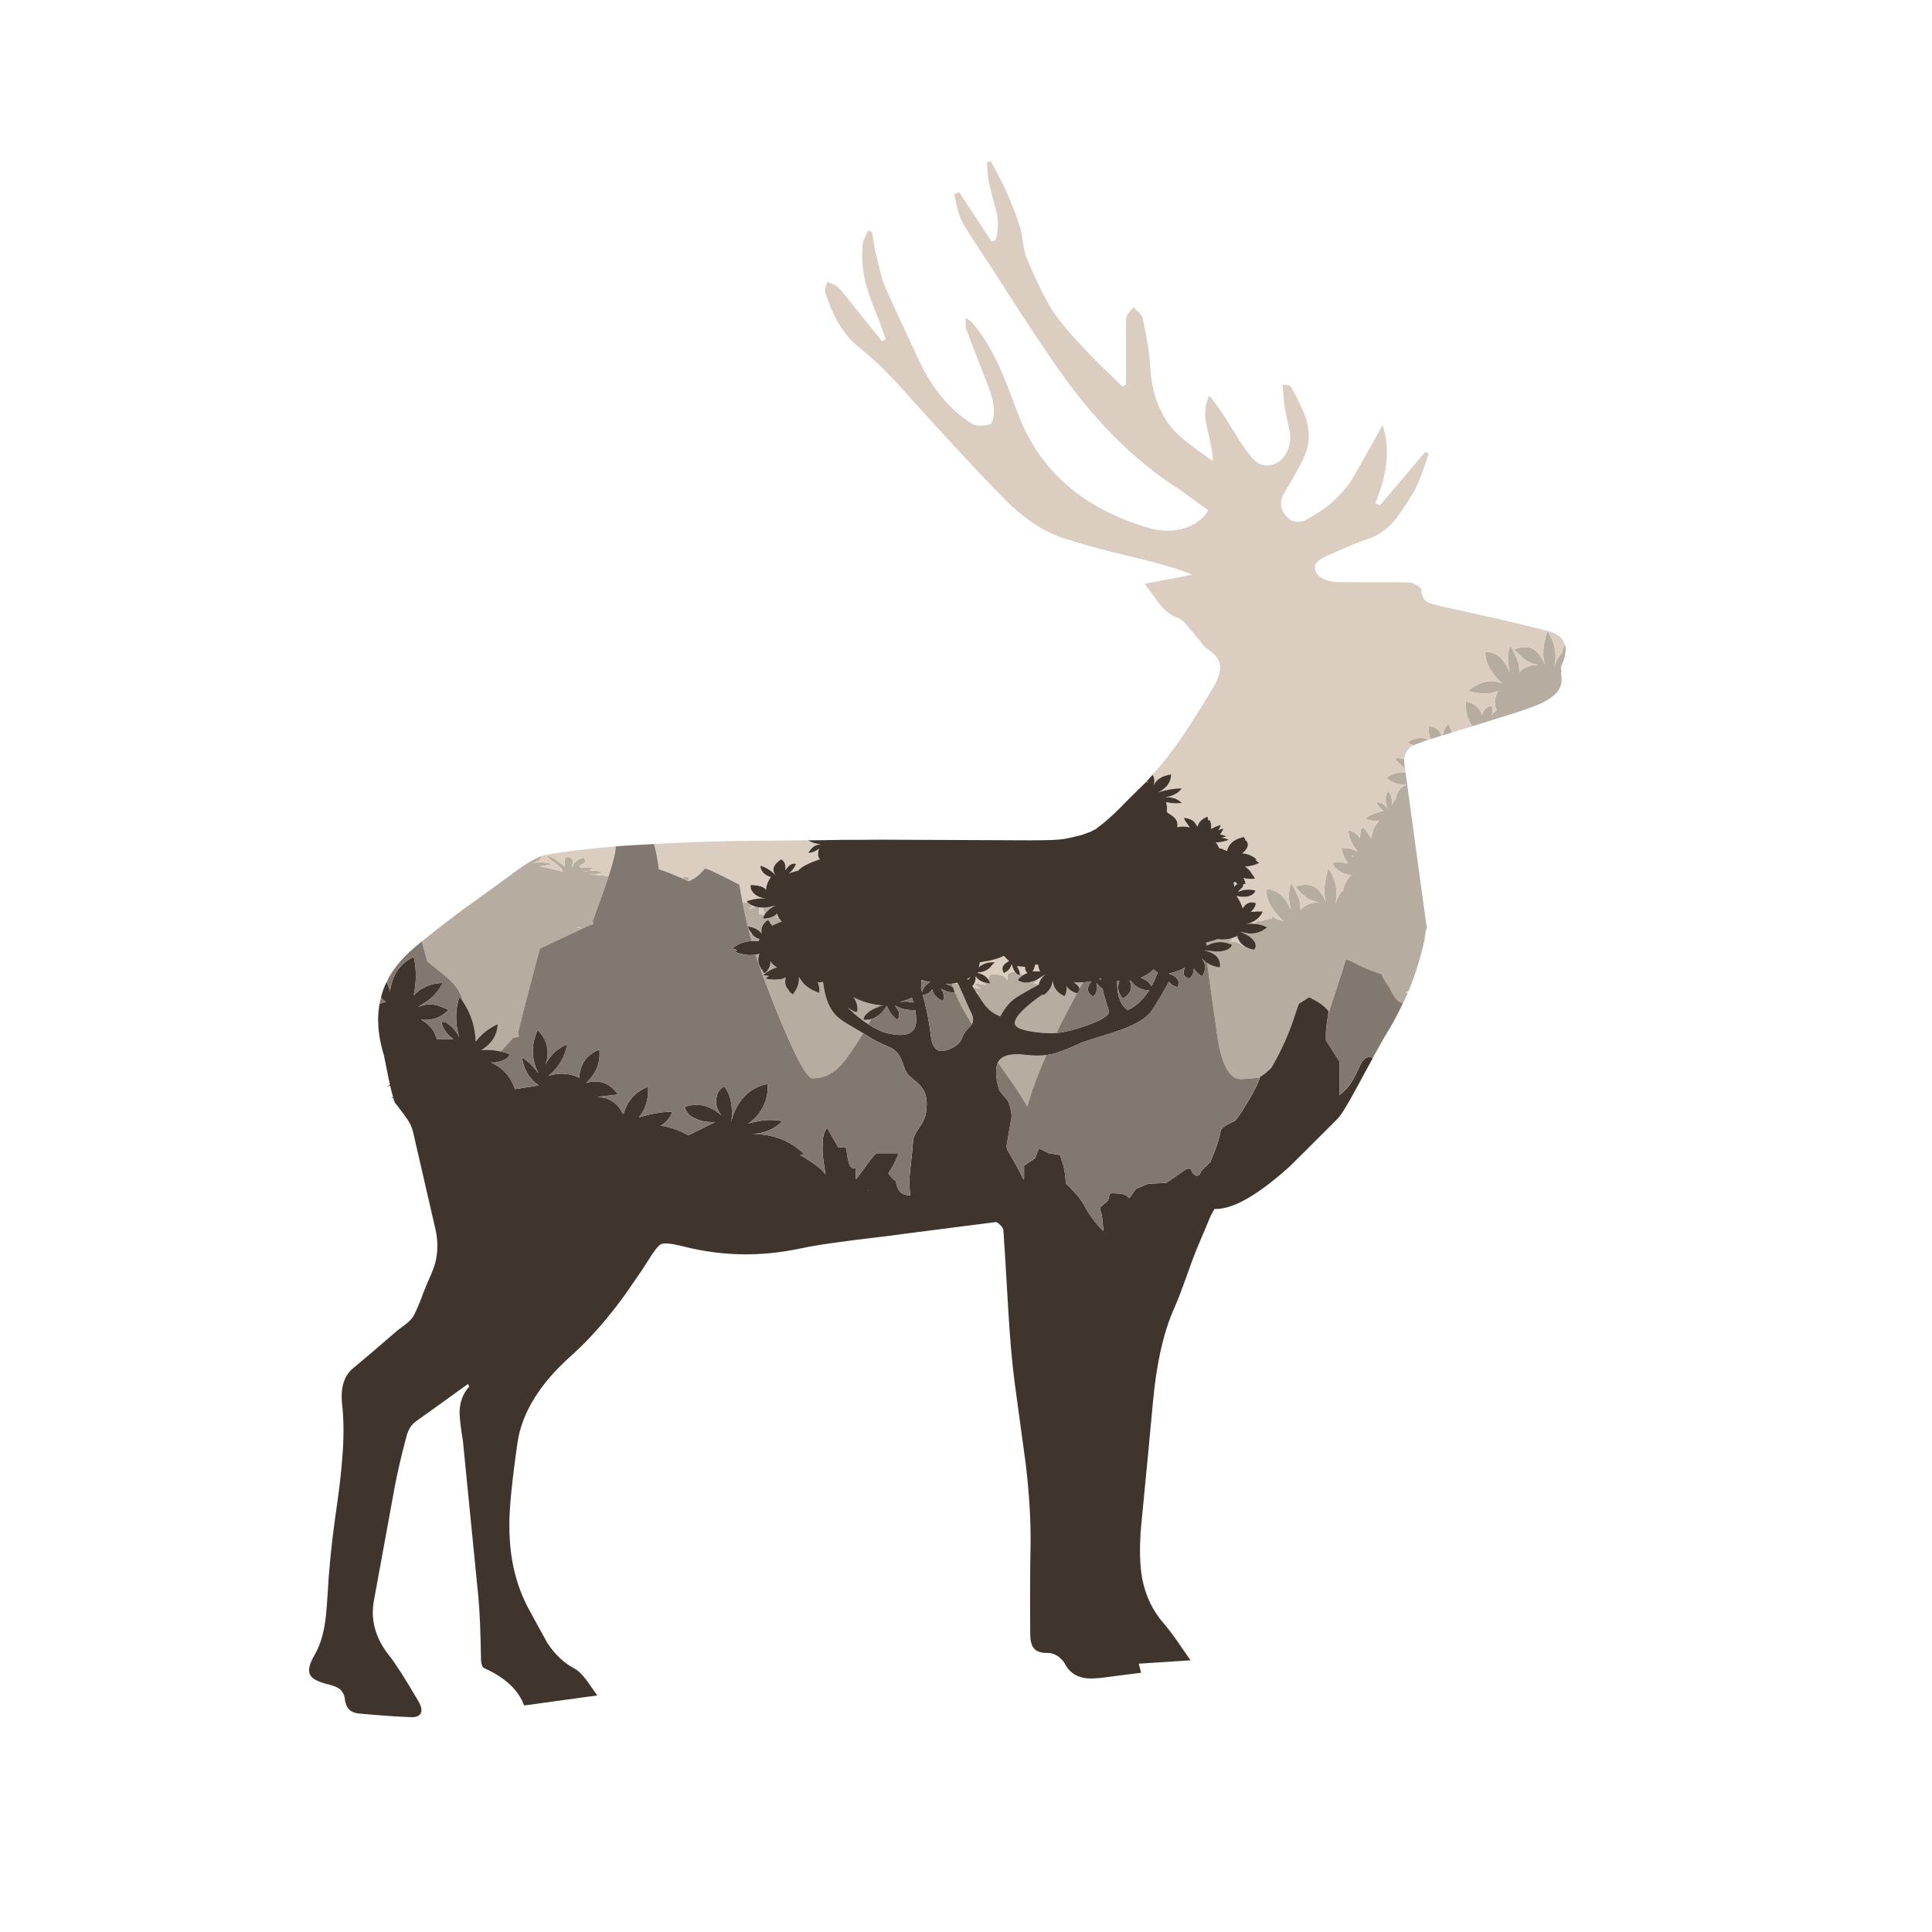 <?xml version="1.0" encoding="utf-8"?>
<!-- Generator: Adobe Illustrator 16.0.0, SVG Export Plug-In . SVG Version: 6.00 Build 0)  -->
<!DOCTYPE svg PUBLIC "-//W3C//DTD SVG 1.1//EN" "http://www.w3.org/Graphics/SVG/1.1/DTD/svg11.dtd">
<svg version="1.1" id="Layer_1" xmlns="http://www.w3.org/2000/svg" xmlns:xlink="http://www.w3.org/1999/xlink" x="0px" y="0px"
	 width="300px" height="300px" viewBox="0 0 300 300" enable-background="new 0 0 300 300" xml:space="preserve">
<g>
	<path fill-rule="evenodd" clip-rule="evenodd" fill="#B7ACA0" d="M242.992,100.107c0.004-0.01,0.008-0.018,0.013-0.026
		c0.093,0.324,0.124,0.677,0.091,1.056l-0.039,0.378c-0.063,0.438-0.203,0.906-0.417,1.406c-0.131,0.293-0.227,0.544-0.286,0.756
		c0.086,0.261,0.112,0.53,0.078,0.808c0,0.063-0.009,0.123-0.026,0.183v0.026c0.018,0.069,0.026,0.13,0.026,0.182
		c0.029,0.164,0.046,0.325,0.052,0.482l-0.013,0.469c-0.048,0.51-0.217,0.983-0.508,1.42c-0.418,0.591-1.164,1.182-2.241,1.772
		c-0.66,0.347-1.867,0.815-3.622,1.406c-0.531,0.168-1.108,0.351-1.732,0.548c-0.09,0.025-0.182,0.052-0.273,0.077
		c-0.193,0.062-0.389,0.126-0.586,0.195l-4.885,1.525c-0.765-1.095-1.104-2.372-1.017-3.831c0.087,0.018,0.183,0.035,0.286,0.053
		c1.146,0.295,1.902,0.99,2.268,2.084c0.068-0.625,0.382-1.068,0.938-1.329c0.156-0.052,0.33-0.095,0.521-0.13
		c0.018,0.018,0.034,0.053,0.052,0.104c0.156,0.348,0.165,0.703,0.026,1.067c-0.032,0.129-0.093,0.25-0.183,0.365
		c0.077-0.095,0.155-0.182,0.234-0.261c0.191-0.226,0.408-0.425,0.651-0.599c-0.174-0.417-0.27-0.834-0.287-1.251
		c0.018-0.382,0.096-0.765,0.234-1.146c0.07-0.208,0.166-0.425,0.287-0.651c-1.094,0.591-2.657,0.6-4.689,0.026
		c1.893-1.494,3.665-1.876,5.314-1.146c-1.823-1.702-2.691-3.344-2.605-4.924c1.615,0,2.884,1.076,3.805,3.23
		c-0.435-1.737-0.417-3.135,0.052-4.195c0.799,1.407,1.233,2.363,1.303,2.866c0.087,0.539,0.122,0.964,0.104,1.276
		c0.104-0.104,0.209-0.19,0.313-0.26c0.295-0.278,0.625-0.478,0.99-0.6c0.504-0.208,1.051-0.296,1.641-0.261
		c-0.572-0.121-1.085-0.286-1.537-0.495c-0.469-0.208-1.207-0.851-2.215-1.928c1.043-0.382,1.929-0.442,2.658-0.183
		c0.729,0.243,1.441,1.077,2.137,2.502c-0.451-1.199-0.33-2.928,0.365-5.186c1.163,1.737,1.527,3.587,1.094,5.55
		c0.191-0.781,0.6-1.528,1.225-2.241C242.656,100.871,242.791,100.48,242.992,100.107z M223.008,114.502l-0.873,0.274
		c-0.226-0.487-0.313-1.025-0.26-1.615c0-0.122,0.008-0.243,0.025-0.365c0.695,0,1.233,0.286,1.615,0.859
		c0.156,0.174,0.27,0.365,0.339,0.573C223.576,114.315,223.295,114.407,223.008,114.502z M224.011,114.189
		c0.175-0.86,0.479-1.455,0.912-1.784c0.243,0.469,0.408,0.921,0.495,1.354v0.026c-0.018,0-0.035,0-0.053,0
		c-0.226,0.069-0.459,0.139-0.703,0.208l-0.248,0.079c-0.135,0.042-0.27,0.086-0.403,0.13V114.189z M218.617,154.118
		c-0.851,1.98-1.814,3.891-2.892,5.732c-1.024,1.667-2.614,4.524-4.768,8.571c-1.563,2.9-2.623,4.646-3.179,5.237
		c-4.395,4.412-6.913,6.931-7.557,7.556l-0.051-0.014c0.689-0.664,3.209-3.17,7.555-7.517l0.014-0.013
		c0.111-0.119,0.24-0.283,0.391-0.495l0.43-0.639c0.023-0.04,0.05-0.084,0.078-0.13c0.576-0.91,1.331-2.239,2.268-3.986
		c0.842-1.565,1.598-2.955,2.266-4.168c0.115-0.215,0.228-0.424,0.34-0.626c0.815-1.494,1.493-2.684,2.031-3.569
		c0.035-0.069,0.078-0.14,0.131-0.208c0.018-0.035,0.043-0.079,0.078-0.131c0-0.034,0.018-0.061,0.052-0.078
		c0.729-1.25,1.407-2.536,2.032-3.855c-0.174-0.07-0.304-0.122-0.391-0.156c-0.486-0.227-0.921-0.738-1.303-1.538
		c-0.191-0.382-0.521-0.92-0.99-1.615c-0.277-0.434-0.478-0.834-0.6-1.198c-1.545-0.521-2.727-0.99-3.543-1.407
		c-1.094-0.573-1.754-0.859-1.98-0.859c-0.018-0.035-0.035-0.053-0.052-0.053c0,0.018,0,0.035,0,0.053
		c-0.243,0.868-0.556,1.867-0.938,2.996c-0.715,2.162-1.331,4.06-1.85,5.693c0.033-0.21,0.067-0.431,0.104-0.665
		c-0.052-0.069-0.104-0.139-0.156-0.208c-0.504-0.591-1.225-1.129-2.163-1.616l-0.703-0.364l-1.59,1.016
		c-0.156,0.4-0.303,0.809-0.442,1.226c-0.955,3.091-2.231,5.992-3.829,8.702c-0.521,0.556-1.112,1.033-1.772,1.433
		c-0.007,0.039-0.016,0.077-0.026,0.117c-0.678,0.055-1.32,0.111-1.928,0.169c-0.261,0.018-0.504,0.035-0.729,0.053
		c-0.851,0.087-1.581-0.287-2.188-1.12c-0.678-0.956-1.207-2.484-1.59-4.586c-0.034-0.261-0.078-0.53-0.13-0.808
		c-0.19-1.32-0.374-2.605-0.547-3.856c-0.348-2.38-0.66-4.663-0.938-6.853c-0.029-0.264-0.061-0.524-0.091-0.781
		c0.524,0.33,1.146,0.548,1.862,0.651c0.035,0,0.062,0,0.078,0c0.151-1.271-0.569-2.131-2.162-2.579
		c0.002-0.019,0.002-0.035,0-0.053l1.512,0.183c1.459,0,2.301-0.355,2.527-1.068c-1.355-0.59-2.658-0.538-3.908,0.156
		c-0.018-0.121-0.053-0.243-0.104-0.364l0.026-0.131c0.66-0.156,1.25-0.338,1.771-0.547c0.104,0.018,0.199,0.035,0.286,0.053
		c0.521,0.052,1.017,0.025,1.485-0.078c0.122-0.029,0.239-0.06,0.352-0.092c0.049,0.02,0.098,0.041,0.144,0.065
		c0.018,0.052-0.026,0.139-0.13,0.261c-0.07,0.052-0.148,0.104-0.234,0.156c-0.018,0-0.027,0.009-0.027,0.025
		c-0.017,0-0.034,0.009-0.051,0.026c0.034-0.018,0.061-0.018,0.078,0c0-0.018,0.017-0.026,0.052-0.026
		c0.104-0.017,0.313-0.009,0.625,0.026c0.33,0.053,0.643,0.174,0.938,0.364c0.086,0.07,0.182,0.148,0.286,0.235
		c0.069,0.052,0.156,0.112,0.261,0.182c-0.021-0.073-0.057-0.146-0.104-0.221c0.429,0.331,0.993,0.561,1.693,0.69
		c0.504-0.608,0.252-1.303-0.755-2.085l-1.407-0.755c0.122,0.034,0.261,0.078,0.417,0.13c1.441,0.417,2.691,0.165,3.752-0.756
		c-0.018-0.018-0.044-0.034-0.078-0.052c-0.609-0.3-1.253-0.469-1.929-0.508c0.092-0.093,0.161-0.158,0.209-0.195
		c0.278-0.209,0.529-0.287,0.755-0.234c0,0.017-0.008,0.043-0.025,0.077c0.625-0.277,1.242-0.425,1.85-0.442
		c-0.035-0.018-0.053-0.035-0.053-0.052l0.027-0.339c0.295,0.173,0.563,0.329,0.807,0.469c0.313,0.052,0.635,0.147,0.965,0.287
		c-1.824-1.702-2.693-3.344-2.605-4.925c1.615,0,2.883,1.077,3.803,3.23c-0.434-1.736-0.416-3.144,0.053-4.221
		c0.799,1.425,1.233,2.389,1.303,2.893c0.087,0.538,0.121,0.964,0.104,1.276c0.104-0.104,0.208-0.191,0.313-0.261
		c0.296-0.278,0.625-0.486,0.99-0.625c0.504-0.191,1.051-0.27,1.642-0.234c-0.574-0.122-1.086-0.287-1.537-0.495
		c-0.47-0.209-1.207-0.852-2.215-1.929c1.042-0.382,1.928-0.442,2.657-0.182c0.729,0.226,1.45,1.051,2.163,2.475
		c-0.47-1.181-0.356-2.909,0.338-5.185c1.164,1.755,1.529,3.604,1.095,5.55c0.19-0.765,0.599-1.503,1.225-2.215
		c0.122-0.834,0.529-1.599,1.225-2.293c-1.286-0.121-2.267-0.729-2.944-1.823c0.104-0.035,0.209-0.079,0.313-0.131
		c0.695-0.156,1.338-0.087,1.928,0.209c0.035-0.07,0.078-0.14,0.131-0.209c-0.521-0.712-0.843-1.52-0.965-2.423
		c0.122,0.069,0.235,0.14,0.34,0.208c0.677-0.052,1.32,0.079,1.928,0.392c0.104,0.034,0.199,0.078,0.287,0.13
		c-0.834-0.938-1.32-2.032-1.46-3.282c0.521,0.068,0.964,0.286,1.329,0.651c0.191,0.173,0.339,0.364,0.443,0.572l0.182-1.406
		l0.443-0.234l1.172,1.641c0.053-0.469,0.166-0.929,0.339-1.38c0.208-0.504,0.495-0.938,0.86-1.303
		c-0.713,0.034-1.434-0.096-2.163-0.392c0.296-0.243,0.669-0.46,1.12-0.651c0.365-0.156,0.773-0.295,1.225-0.417
		c0.156-0.052,0.313-0.095,0.469-0.13c-0.068-0.052-0.139-0.104-0.208-0.156c-0.034-0.035-0.078-0.078-0.13-0.131
		c-0.087-0.086-0.174-0.19-0.261-0.313c-0.14-0.174-0.261-0.355-0.364-0.547c-0.035-0.087-0.07-0.183-0.104-0.287
		c0.069,0.035,0.139,0.053,0.208,0.053c0.035,0.018,0.078,0.034,0.131,0.052c0.295,0.07,0.556,0.191,0.781,0.365
		c0.035,0.018,0.061,0.025,0.078,0.025c0.227,0.175,0.426,0.383,0.6,0.626c-0.07-0.14-0.131-0.278-0.183-0.417
		c-0.313-0.816-0.243-1.607,0.208-2.371c0.053,0.104,0.122,0.217,0.209,0.339c0.382,0.625,0.486,1.303,0.313,2.032
		c0.053-0.139,0.104-0.261,0.156-0.365c0.139-0.295,0.321-0.572,0.547-0.833c0.035-0.191,0.078-0.374,0.131-0.548
		c0.034-0.086,0.069-0.165,0.104-0.234c-0.018,0-0.018-0.008,0-0.026c0.244-0.538,0.678-0.972,1.303-1.303
		c-0.052-0.034-0.104-0.061-0.156-0.077c-0.572,0.068-1.12-0.009-1.641-0.235c-0.122-0.052-0.244-0.104-0.365-0.156
		c-0.295-0.174-0.591-0.391-0.886-0.651c0.069-0.034,0.13-0.069,0.183-0.104c0.086-0.053,0.174-0.104,0.26-0.156
		c0.088-0.053,0.183-0.096,0.287-0.131c0.191-0.104,0.382-0.183,0.573-0.234c0.034-0.018,0.078-0.026,0.13-0.026
		c0.295-0.087,0.591-0.147,0.887-0.183c0.034,0,0.068,0,0.104,0c0.018,0,0.043,0,0.078,0c0.035,0.019,0.069,0.027,0.104,0.027
		c0.121,0,0.251,0.008,0.391,0.025l0.651,4.846h0.052c0,0.015-0.013,0.036-0.038,0.065l-0.014,0.014l0.104,0.664
		c0.008,0.073,0.017,0.147,0.027,0.221c0.012,0.102,0.025,0.201,0.039,0.3l2.436,17.757h0.104c-0.034,0.19-0.104,0.399-0.208,0.625
		c-0.021,0.126-0.042,0.252-0.065,0.378c-0.004,0.04-0.008,0.079-0.013,0.117c0.018,0,0.034-0.009,0.052-0.026
		c0,0.035,0,0.069,0,0.104c-0.034,0.017-0.061,0.035-0.078,0.052c-0.034,0.174-0.068,0.364-0.104,0.573l0.053,0.026
		c-0.33,1.563-0.782,3.239-1.355,5.028c-0.277,0.851-0.573,1.677-0.887,2.476c-0.104,0.226-0.199,0.451-0.285,0.677
		c-0.024,0.013-0.047,0.025-0.066,0.039l-0.012,0.013c-0.122,0.087-0.262,0.183-0.418,0.287c0.084-0.017,0.193-0.034,0.326-0.052
		h0.013C218.583,154.127,218.601,154.118,218.617,154.118z M219.478,115.74c-0.296-0.122-0.582-0.27-0.86-0.443
		c0.262-0.226,0.548-0.391,0.86-0.495c0.851-0.295,1.615-0.269,2.293,0.079c-0.083,0.026-0.165,0.053-0.247,0.077l-1.785,0.665
		C219.643,115.663,219.555,115.703,219.478,115.74z M213.276,136.922c-0.034,0-0.061,0-0.078,0l0.026,0.053L213.276,136.922z
		 M210.046,133.04c0.034-0.034,0.078-0.078,0.13-0.13c-0.104-0.018-0.199-0.035-0.286-0.053
		C209.941,132.91,209.994,132.971,210.046,133.04z M209.733,134.525c0.017,0.018,0.043,0.035,0.078,0.052
		c-0.018-0.017-0.044-0.043-0.078-0.078V134.525z M218.07,118.633l0.078,0.755c-0.052-0.052-0.104-0.104-0.156-0.156
		c-0.243-0.227-0.478-0.451-0.703-0.678c-0.261-0.243-0.495-0.513-0.703-0.808c0.174-0.017,0.347-0.025,0.521-0.025
		c0.087,0,0.174,0.009,0.261,0.025c0.104,0,0.217,0.026,0.338,0.078c0.119,0.018,0.236,0.043,0.353,0.078h0.013
		c-0.012,0.075-0.02,0.153-0.025,0.234C218.045,118.295,218.053,118.459,218.07,118.633z M194.439,143.176c0,0.094,0,0.181,0,0.26
		c-0.318-0.007-0.645,0.015-0.977,0.065C193.82,143.419,194.146,143.311,194.439,143.176z M192.445,146.146l-0.677-0.664
		c0.119-0.061,0.228-0.126,0.325-0.196c0.07,0.278,0.174,0.539,0.313,0.782C192.422,146.092,192.434,146.118,192.445,146.146z
		 M158.797,151.461c-0.28,0.188-0.532,0.422-0.756,0.703c0.086,0.067,0.177,0.128,0.273,0.183c-0.016,0-0.027,0-0.039,0v0.13
		c0.032-0.032,0.066-0.063,0.104-0.091c0.638,0.303,1.48,0.237,2.527-0.195c0.023,0.01,0.05,0.019,0.078,0.025
		c-0.018,0.104-0.104,0.209-0.261,0.313c-0.174,0.121-0.295,0.208-0.364,0.26c0.183-0.039,0.5-0.035,0.95,0.014
		c-0.005,0.021-0.009,0.044-0.013,0.064c0,0.018-0.017,0.035-0.052,0.053c-1.303,0.694-2.424,1.337-3.361,1.928
		c-0.955,0.573-1.807,1.563-2.553,2.97c-1.095-0.364-2.016-1.111-2.762-2.24c-0.287-0.431-0.57-0.856-0.848-1.276
		c0.057,0.01,0.104,0.019,0.144,0.026c0.018-0.035,0.035-0.07,0.052-0.104c-0.101-0.067-0.235-0.15-0.403-0.248
		c-0.136-0.215-0.271-0.428-0.403-0.638l1.225,0.182c-0.035-0.018-0.062-0.043-0.079-0.078c-0.347-0.173-0.581-0.304-0.703-0.391
		c-0.296-0.139-0.286-0.252,0.026-0.339l1.563,0.234c-0.104-0.052-0.19-0.104-0.26-0.156c-0.152-0.119-0.253-0.229-0.3-0.325
		c0.062,0.022,0.126,0.044,0.195,0.065c0.313,0.087,0.634,0.156,0.964,0.208c-0.074-0.307-0.217-0.58-0.43-0.82
		c0.078-0.017,0.143-0.021,0.195-0.014c0.018,0,0.043,0,0.078,0c-0.035-0.052-0.053-0.104-0.053-0.156
		c0.035-0.261,0.184-0.417,0.443-0.469c0.191-0.035,0.539-0.018,1.043,0.052c0.469,0.069,0.816,0.217,1.041,0.443
		c0.053,0.069,0.131,0.156,0.234,0.261v0.025c0.053,0.053,0.113,0.113,0.184,0.183c-0.018-0.069-0.026-0.147-0.026-0.234
		c-0.035-0.226-0.044-0.382-0.026-0.469c0.035-0.226,0.183-0.399,0.443-0.521c0.209-0.078,0.46-0.108,0.756-0.091
		c0.063,0.084,0.133,0.167,0.208,0.247c0.122,0.122,0.304,0.2,0.547,0.234c-0.017-0.112-0.033-0.226-0.052-0.338
		c0.206,0.081,0.354,0.193,0.442,0.338C158.781,151.425,158.79,151.442,158.797,151.461z M150.916,159.029
		c-1.234-1.98-2.133-3.67-2.697-5.067c-0.086-0.218-0.164-0.431-0.234-0.639c-0.07-0.199-0.131-0.39-0.183-0.573
		c0.123-0.017,0.245-0.038,0.365-0.064l0.612,0.104c0.041,0.086,0.084,0.177,0.13,0.273c-0.038,0.031-0.087,0.062-0.144,0.092
		c-0.017,0-0.034,0.009-0.052,0.026c0.019-0.018,0.044-0.018,0.078,0c0.057-0.005,0.112-0.009,0.169-0.014
		c0.181,0.375,0.393,0.839,0.639,1.394c0.382,0.922,0.791,1.833,1.225,2.736C151.159,157.979,151.189,158.557,150.916,159.029z
		 M143.359,152.242c-0.097,0.039-0.192,0.078-0.287,0.117c-0.001-0.03-0.006-0.061-0.012-0.091c0-0.035,0.008-0.069,0.025-0.104
		C143.178,152.19,143.269,152.217,143.359,152.242z M163.344,152.867c0.084,0.019,0.166,0.04,0.247,0.065
		c0.03,0.095,0.065,0.187,0.104,0.273c0.277,0.608,0.807,1.104,1.589,1.485c0.035-0.035,0.062-0.078,0.079-0.131
		c0.242-0.451,0.32-0.929,0.234-1.433c0.19,0.278,0.434,0.513,0.729,0.704c0.156,0.104,0.33,0.199,0.521,0.286
		c0.087,0.034,0.174,0.062,0.26,0.078c0.038,0.013,0.082,0.025,0.131,0.039c-0.552,1.008-1.081,1.993-1.59,2.957
		c-0.57,1.101-1.108,2.173-1.615,3.218c-0.264,0.026-0.516,0.039-0.755,0.039c-0.99-0.017-1.945-0.096-2.866-0.234
		c-1.893-0.277-2.84-0.721-2.84-1.328c0-0.974,1.434-2.458,4.299-4.456c0.053,0.035,0.087,0.069,0.104,0.104
		c0.034,0,0.061-0.009,0.078-0.026c0.339-0.22,0.612-0.472,0.82-0.756c0.104,0.041,0.196,0.094,0.274,0.156
		c0.032,0.017,0.059,0.034,0.078,0.053c-0.02-0.019-0.036-0.036-0.053-0.053c-0.097-0.084-0.175-0.167-0.234-0.247
		C163.123,153.42,163.258,153.155,163.344,152.867z M163.369,152.776c0.037-0.125,0.063-0.255,0.078-0.391h0.026
		c0.021,0.164,0.05,0.321,0.091,0.469C163.498,152.83,163.433,152.804,163.369,152.776z M162.471,163.823
		c-1.281,2.911-2.271,5.581-2.971,8.012c-0.068-0.156-0.156-0.321-0.26-0.495c-0.539-0.938-1.451-2.327-2.736-4.169
		c-0.576-0.812-1.098-1.546-1.563-2.201c0.535-1.06,1.942-1.455,4.221-1.186C160.357,163.932,161.461,163.944,162.471,163.823z
		 M167.616,153.532c-0.007-0.047-0.02-0.095-0.039-0.144c-0.087-0.226-0.278-0.443-0.573-0.651c-0.087-0.069-0.174-0.131-0.26-0.183
		c0.104,0,0.207,0,0.313,0c0.33,0,0.66-0.009,0.99-0.025c0.034,0,0.061,0,0.078,0c0.016,0,0.033,0,0.051,0
		C167.988,152.867,167.802,153.201,167.616,153.532z M116.146,143.943c0.104,0.34,0.261,0.614,0.469,0.821
		c0.242,0.538,0.678,0.886,1.303,1.042c-0.053,0.104-0.096,0.218-0.131,0.339c-0.313-0.018-0.625-0.025-0.938-0.025
		c-0.046,0.001-0.09,0.006-0.131,0.013C116.519,145.417,116.327,144.688,116.146,143.943z M134.006,160.437
		c-0.146,0.248-0.289,0.487-0.43,0.716c-0.104,0.156-0.199,0.313-0.287,0.47c-0.902,1.441-1.676,2.553-2.318,3.335
		c-0.26,0.33-0.539,0.625-0.834,0.886c-1.076,0.99-2.283,1.52-3.621,1.589c-0.122,0.018-0.234,0.026-0.339,0.026
		c-0.156,0-0.347-0.121-0.573-0.364c-0.261-0.261-0.564-0.678-0.912-1.251c-0.504-0.816-1.094-1.963-1.771-3.439
		c-1.355-2.918-2.9-6.713-4.638-11.386c-0.331-0.896-0.649-1.826-0.951-2.787c0.199-0.03,0.395-0.074,0.587-0.131
		c-0.33,0.816-0.218,1.642,0.338,2.476c0.035,0,0.061-0.009,0.078-0.026c0.088,0.191,0.183,0.382,0.287,0.573
		c0.295-0.122,0.504-0.304,0.625-0.547c0.295-0.452,0.417-0.903,0.365-1.355c0.139,0.313,0.408,0.6,0.808,0.86
		c0.069,0.034,0.147,0.078,0.234,0.13c-0.816,0.261-1.537,0.66-2.163,1.198c0.296,0.07,0.591,0.113,0.887,0.131
		c-0.174,0.139-0.348,0.277-0.521,0.416c0.521,0.122,1.051,0.175,1.59,0.157c0.607,0,1.129-0.113,1.563-0.339
		c-0.208,0.799-0.086,1.416,0.365,1.85c0.121,0.313,0.364,0.573,0.729,0.781c0.052-0.068,0.104-0.139,0.156-0.208
		c0.573-0.764,0.833-1.59,0.781-2.475c0.035,0.034,0.069,0.077,0.104,0.13c0.035,0.069,0.087,0.147,0.156,0.234
		c0.139,0.226,0.305,0.443,0.495,0.651c0.608,0.643,1.415,1.12,2.423,1.433c0-0.156,0-0.304,0-0.442
		c0-0.382-0.078-0.765-0.234-1.146c-0.018-0.035-0.035-0.078-0.052-0.131c0.069,0.053,0.139,0.087,0.208,0.104
		c0.227-0.018,0.443-0.043,0.651-0.078c0.261,2.259,0.878,3.935,1.851,5.028c0.486,0.539,1.172,1.06,2.058,1.563
		C133.074,159.883,133.842,160.339,134.006,160.437z M116.119,143.853c-0.282-1.18-0.547-2.399-0.794-3.66
		c0.261-0.078,0.495-0.113,0.703-0.104c0.01,0.014,0.022,0.026,0.04,0.039c0.217,0.182,0.451,0.334,0.703,0.456v0.013
		c-0.035,0.104-0.088,0.2-0.156,0.287c-0.053,0.052-0.148,0.13-0.287,0.234c0.209-0.018,0.451-0.096,0.729-0.234
		c0.083-0.042,0.175-0.072,0.273-0.092c0.171,0.048,0.349,0.083,0.534,0.104c0.053,0.194,0.043,0.52-0.025,0.978
		c0.225,0.052,0.442,0.104,0.65,0.156c0.07,0,0.139,0,0.209,0c0.018-0.104-0.018-0.296-0.104-0.573
		c-0.079-0.214-0.141-0.388-0.184-0.521c0.426,0.004,0.883-0.048,1.368-0.156c0.022,0.042,0.044,0.089,0.065,0.144
		c-0.586,0.368-1.012,0.824-1.277,1.367c-0.052,0.122-0.095,0.235-0.13,0.339c0.452,0.035,0.895-0.035,1.329-0.208
		c0.364-0.122,0.66-0.313,0.886-0.573c0.046,0.158,0.103,0.314,0.169,0.469c-0.12,0.028-0.246,0.045-0.377,0.053v0.052h0.025
		c0.084,0,0.227,0.013,0.43,0.039c0.106,0.185,0.232,0.362,0.379,0.534l0.104,0.13c-0.261,0.069-0.504,0.156-0.729,0.261
		c-0.261,0.104-0.513,0.226-0.755,0.364c-0.035-0.069-0.079-0.139-0.131-0.208c-0.053-0.035-0.104-0.078-0.156-0.13
		c-0.035-0.122-0.104-0.252-0.209-0.391c-0.052-0.07-0.113-0.122-0.182-0.156c-0.799,0.538-1.121,1.232-0.965,2.084
		C117.752,144.356,117.041,143.991,116.119,143.853z M94.508,136.075c-0.488,1.524-1.145,3.388-1.967,5.589
		c-0.07,0.226-0.148,0.435-0.234,0.625c-0.07,0.209-0.148,0.417-0.235,0.626c0,0.017-0.009,0.043-0.026,0.078l0.131,0.495
		c-0.209,0.052-0.417,0.112-0.625,0.183c-2.067,0.955-4.639,2.162-7.712,3.621c-1.615,6.062-2.736,10.369-3.361,12.923v0.026
		l0.104,0.729l-0.886,0.182c-0.586,0.645-1.229,1.353-1.928,2.124c-0.95-0.209-1.923-0.287-2.918-0.234l-0.104-0.014
		c0.604-0.328,1.125-0.771,1.563-1.328c0.573-0.747,0.895-1.59,0.964-2.527l-0.052-0.13c-0.33,0.173-0.651,0.348-0.964,0.521
		c-0.921,0.573-1.72,1.294-2.397,2.162c-0.075-2.225-0.708-4.252-1.902-6.083c-0.084-0.253-0.17-0.51-0.26-0.769
		c-0.174-0.504-0.435-0.99-0.782-1.459c-0.191-0.296-0.417-0.582-0.678-0.86c-0.452-0.469-1.164-1.085-2.136-1.85
		c-0.729-0.573-1.32-1.06-1.772-1.459c-0.207-0.811-0.484-1.827-0.833-3.049c1.918-1.562,4.15-3.29,6.696-5.185
		c0.087-0.034,1.034-0.712,2.84-2.032c1.268-0.903,2.944-2.127,5.028-3.674c1.581-1.163,2.901-1.945,3.96-2.345
		c0.035,0.018,0.078,0.026,0.13,0.026c-0.208,0.521-0.651,0.842-1.329,0.964c-0.091,0.03-0.174,0.048-0.248,0.052
		c0.076-0.002,0.167-0.011,0.273-0.026c0.573-0.034,0.964-0.068,1.173-0.104l1.746,0.261c-0.139,0.086-0.495,0.174-1.068,0.261
		c-0.434,0.086-0.765,0.13-0.99,0.13c0.435,0.069,1.016,0.183,1.746,0.339c0.695,0.156,1.242,0.295,1.642,0.416
		c0.104,0.035,0.199,0.07,0.286,0.104c0-0.034,0-0.061,0-0.078c-0.052-0.313-0.435-0.729-1.146-1.25
		c-0.833-0.591-1.285-0.981-1.355-1.173c0.399,0.018,0.903,0.252,1.511,0.703c0.816,0.608,1.251,0.921,1.303,0.938
		c-0.034-0.313-0.043-0.556-0.026-0.729c0.018-0.348,0.156-0.608,0.417-0.782c0.556,0.156,0.852,0.383,0.886,0.678
		c0,0.191-0.068,0.478-0.208,0.86v0.025h0.156c0.122-0.694,0.738-1.163,1.85-1.407c-0.017,0.07-0.009,0.166,0.026,0.287
		c0.053,0.104,0.078,0.2,0.078,0.287c-0.018,0.086-0.121,0.217-0.313,0.391c-0.018,0-0.043,0-0.078,0
		c-0.295,0.069-0.451,0.234-0.469,0.494l0.156,0.027l0.052,0.104l-0.052,0.026h0.182c0.018,0,0.044-0.009,0.078-0.026
		c0.209,0,0.486-0.018,0.834-0.052c0.417-0.018,0.713-0.018,0.887,0c-0.07,0.034-0.2,0.147-0.392,0.339
		c-0.104,0.086-0.226,0.147-0.364,0.182l-0.756,0.052l0.156,0.026c0.226,0,0.426-0.026,0.6-0.078l0.859-0.052l1.068,0.156v0.078
		c0.035,0.035,0.078,0.052,0.131,0.052c-0.088,0.088-0.322,0.165-0.704,0.235c-0.452,0.069-0.886,0.077-1.303,0.025
		c0.261,0.052,0.782,0.113,1.563,0.183c0.781,0.087,1.242,0.139,1.381,0.156C94.419,136.063,94.458,136.066,94.508,136.075z
		 M106.844,136.806c-0.345-0.157-0.675-0.305-0.989-0.443c0.364-0.256,0.747-0.313,1.146-0.17l-0.079,0.548
		C106.912,136.75,106.887,136.772,106.844,136.806z M134.826,159.056c-0.207-0.138-0.416-0.28-0.625-0.43
		c-1.25-0.903-2.102-1.65-2.553-2.241c0.26,0.243,0.572,0.461,0.938,0.651c0.174,0.087,0.356,0.104,0.547,0.053
		c0.07-0.591-0.025-1.164-0.286-1.72c-0.087-0.191-0.191-0.365-0.313-0.521c1.202,0.636,2.531,1.044,3.986,1.225
		c-0.052,0.095-0.103,0.19-0.157,0.286c-0.776,0.265-1.418,0.664-1.928,1.198c-0.226,0.244-0.338,0.504-0.338,0.782
		c0.434,0.027,0.838-0.008,1.211-0.104C135.145,158.514,134.984,158.787,134.826,159.056z M80.113,142.107c0,0.035,0,0.079,0,0.13
		l0.026-0.104C80.122,142.133,80.113,142.125,80.113,142.107z M89.727,144.062c0.191,0.017,0.383,0,0.573-0.053l-0.782,0.026
		L89.727,144.062z"/>
	<path fill-rule="evenodd" clip-rule="evenodd" fill="#DBCDC0" d="M242.992,100.107c-0.201,0.373-0.336,0.764-0.404,1.172
		c-0.625,0.713-1.033,1.46-1.225,2.241c0.434-1.963,0.069-3.813-1.094-5.55c-0.695,2.258-0.816,3.986-0.365,5.186
		c-0.695-1.425-1.407-2.259-2.137-2.502c-0.729-0.26-1.615-0.199-2.658,0.183c1.008,1.077,1.746,1.72,2.215,1.928
		c0.452,0.209,0.965,0.374,1.537,0.495c-0.59-0.035-1.137,0.053-1.641,0.261c-0.365,0.122-0.695,0.321-0.99,0.6
		c-0.104,0.069-0.209,0.156-0.313,0.26c0.018-0.313-0.018-0.737-0.104-1.276c-0.069-0.503-0.504-1.459-1.303-2.866
		c-0.469,1.061-0.486,2.458-0.052,4.195c-0.921-2.154-2.189-3.23-3.805-3.23c-0.086,1.58,0.782,3.222,2.605,4.924
		c-1.649-0.729-3.422-0.348-5.314,1.146c2.032,0.573,3.596,0.564,4.689-0.026c-0.121,0.227-0.217,0.443-0.287,0.651
		c-0.139,0.382-0.217,0.765-0.234,1.146c0.018,0.417,0.113,0.834,0.287,1.251c-0.243,0.174-0.46,0.373-0.651,0.599
		c-0.079,0.079-0.157,0.166-0.234,0.261c0.09-0.115,0.15-0.236,0.183-0.365c0.139-0.364,0.13-0.72-0.026-1.067
		c-0.018-0.052-0.034-0.087-0.052-0.104c-0.191,0.035-0.365,0.078-0.521,0.13c-0.556,0.261-0.869,0.704-0.938,1.329
		c-0.365-1.094-1.121-1.789-2.268-2.084c-0.104-0.018-0.199-0.035-0.286-0.053c-0.087,1.459,0.252,2.736,1.017,3.831
		c-1.007,0.31-2.075,0.64-3.205,0.989c-0.087-0.434-0.252-0.886-0.495-1.354c-0.433,0.329-0.737,0.924-0.912,1.784
		c-0.329,0.104-0.663,0.207-1.003,0.313c0.287-0.095,0.568-0.187,0.847-0.273c-0.069-0.208-0.183-0.399-0.339-0.573
		c-0.382-0.573-0.92-0.859-1.615-0.859c-0.018,0.122-0.025,0.243-0.025,0.365c-0.053,0.59,0.034,1.128,0.26,1.615
		c-0.061,0.016-0.121,0.033-0.182,0.052c-0.146,0.047-0.291,0.091-0.43,0.13c0.082-0.024,0.164-0.051,0.247-0.077
		c-0.678-0.348-1.442-0.374-2.293-0.079c-0.313,0.104-0.599,0.27-0.86,0.495c0.278,0.174,0.564,0.321,0.86,0.443
		c-0.103,0.045-0.19,0.089-0.261,0.13c-0.698,0.493-1.085,1.171-1.159,2.032c-0.116-0.035-0.233-0.061-0.353-0.078
		c-0.121-0.052-0.234-0.078-0.338-0.078c-0.087-0.017-0.174-0.025-0.261-0.025c-0.174,0-0.347,0.009-0.521,0.025
		c0.208,0.295,0.442,0.564,0.703,0.808c0.226,0.227,0.46,0.451,0.703,0.678c0.053,0.052,0.104,0.104,0.156,0.156l-0.078-0.755
		l0.183,1.328c-0.14-0.018-0.27-0.025-0.391-0.025c-0.035,0-0.069-0.009-0.104-0.027c-0.035,0-0.061,0-0.078,0
		c-0.035,0-0.069,0-0.104,0c-0.296,0.035-0.592,0.096-0.887,0.183c-0.052,0-0.096,0.009-0.13,0.026
		c-0.191,0.052-0.382,0.13-0.573,0.234c-0.104,0.035-0.199,0.078-0.287,0.131c-0.086,0.052-0.174,0.104-0.26,0.156
		c-0.053,0.034-0.113,0.069-0.183,0.104c0.295,0.261,0.591,0.478,0.886,0.651c0.121,0.053,0.243,0.104,0.365,0.156
		c0.521,0.227,1.068,0.304,1.641,0.235c0.053,0.017,0.104,0.043,0.156,0.077c-0.625,0.331-1.059,0.765-1.303,1.303
		c-0.018,0.019-0.018,0.026,0,0.026c-0.034,0.069-0.069,0.148-0.104,0.234c-0.053,0.174-0.096,0.356-0.131,0.548
		c-0.226,0.261-0.408,0.538-0.547,0.833c-0.052,0.104-0.104,0.227-0.156,0.365c0.174-0.729,0.069-1.407-0.313-2.032
		c-0.087-0.122-0.156-0.234-0.209-0.339c-0.451,0.764-0.521,1.555-0.208,2.371c0.052,0.139,0.112,0.277,0.183,0.417
		c-0.174-0.243-0.373-0.451-0.6-0.626c-0.018,0-0.043-0.008-0.078-0.025c-0.226-0.174-0.486-0.295-0.781-0.365
		c-0.053-0.018-0.096-0.034-0.131-0.052c-0.069,0-0.139-0.018-0.208-0.053c0.034,0.104,0.069,0.2,0.104,0.287
		c0.104,0.191,0.225,0.373,0.364,0.547c0.087,0.122,0.174,0.227,0.261,0.313c0.052,0.053,0.096,0.096,0.13,0.131
		c0.069,0.052,0.14,0.104,0.208,0.156c-0.156,0.035-0.313,0.078-0.469,0.13c-0.451,0.122-0.859,0.261-1.225,0.417
		c-0.451,0.191-0.824,0.408-1.12,0.651c0.729,0.296,1.45,0.426,2.163,0.392c-0.365,0.364-0.652,0.799-0.86,1.303
		c-0.173,0.451-0.286,0.911-0.339,1.38l-1.172-1.641l-0.443,0.234l-0.182,1.406c-0.104-0.208-0.252-0.399-0.443-0.572
		c-0.365-0.365-0.808-0.583-1.329-0.651c0.14,1.25,0.626,2.345,1.46,3.282c-0.088-0.052-0.184-0.096-0.287-0.13
		c-0.607-0.313-1.251-0.443-1.928-0.392c-0.104-0.068-0.218-0.139-0.34-0.208c0.122,0.903,0.443,1.711,0.965,2.423
		c-0.053,0.069-0.096,0.139-0.131,0.209c-0.59-0.296-1.232-0.365-1.928-0.209c-0.104,0.052-0.209,0.096-0.313,0.131
		c0.678,1.094,1.658,1.702,2.944,1.823c-0.695,0.694-1.103,1.459-1.225,2.293c-0.626,0.712-1.034,1.45-1.225,2.215
		c0.435-1.945,0.069-3.795-1.095-5.55c-0.694,2.275-0.808,4.004-0.338,5.185c-0.713-1.424-1.434-2.249-2.163-2.475
		c-0.729-0.261-1.615-0.2-2.657,0.182c1.008,1.077,1.745,1.72,2.215,1.929c0.451,0.208,0.963,0.373,1.537,0.495
		c-0.591-0.035-1.138,0.043-1.642,0.234c-0.365,0.139-0.694,0.347-0.99,0.625c-0.104,0.069-0.208,0.156-0.313,0.261
		c0.017-0.313-0.018-0.738-0.104-1.276c-0.069-0.504-0.504-1.468-1.303-2.893c-0.469,1.077-0.486,2.484-0.053,4.221
		c-0.92-2.153-2.188-3.23-3.803-3.23c-0.088,1.581,0.781,3.223,2.605,4.925c-0.33-0.14-0.652-0.235-0.965-0.287
		c-0.243-0.14-0.512-0.296-0.807-0.469l-0.027,0.339c0,0.017,0.018,0.034,0.053,0.052c-0.607,0.018-1.225,0.165-1.85,0.442
		c0.018-0.034,0.025-0.061,0.025-0.077c-0.226-0.053-0.477,0.025-0.755,0.234c-0.048,0.037-0.117,0.103-0.209,0.195
		c-0.097-0.008-0.192-0.013-0.286-0.014c0-0.079,0-0.166,0-0.26c0.77-0.36,1.316-0.908,1.641-1.643c-0.068,0-0.139,0-0.208,0
		c-0.364-0.017-0.921,0.01-1.667,0.079c0.121-0.104,0.199-0.183,0.234-0.234c0.086-0.104,0.174-0.218,0.26-0.339
		c0.018-0.018,0.026-0.035,0.026-0.053c0.052-0.068,0.096-0.139,0.13-0.208c0.07-0.174,0.113-0.356,0.131-0.547
		c-0.504-0.156-0.93-0.14-1.276,0.052c-0.313,0.156-0.565,0.426-0.756,0.808c-0.018-0.052-0.034-0.112-0.052-0.182
		c-0.209-0.626-0.513-1.226-0.912-1.798c0.243,0.052,0.469,0.095,0.678,0.13c0.174,0.018,0.338,0.018,0.494,0
		c0.053,0.018,0.113,0.018,0.183,0c0.47-0.018,0.851-0.139,1.146-0.365c0.174-0.121,0.33-0.313,0.47-0.572
		c-0.4-0.122-0.8-0.175-1.199-0.157c-0.295,0-0.582,0.035-0.859,0.104c-0.156,0.053-0.322,0.113-0.495,0.183
		c-0.069,0.018-0.14,0.043-0.208,0.078c0.017-0.052,0.061-0.104,0.13-0.156c0.139-0.174,0.304-0.33,0.495-0.47
		c0.139-0.104,0.208-0.295,0.208-0.572c0.122-0.018,0.243-0.044,0.364-0.079c-0.017-0.19-0.068-0.373-0.156-0.547
		c-0.018-0.069-0.043-0.139-0.078-0.208l-0.052-0.053c-0.018-0.034-0.034-0.068-0.052-0.104c0.104,0.017,0.217,0.043,0.338,0.078
		c0.4,0.069,0.826,0.087,1.277,0.052c0.052,0,0.113-0.009,0.182-0.026c-0.121-0.26-0.277-0.503-0.469-0.729
		c-0.26-0.452-0.616-0.834-1.068-1.146c0.748-0.018,1.451-0.191,2.111-0.521l0.052-0.026c-0.174-0.174-0.356-0.321-0.547-0.442
		c0.034-0.035,0.078-0.061,0.13-0.078l0.053-0.026c-0.66-0.591-1.407-0.903-2.241-0.938c0.903-0.746,1.112-1.415,0.626-2.006
		c-0.035,0-0.07,0.009-0.105,0.026c-0.034-0.191-0.121-0.382-0.26-0.573c-1.146,0.243-1.92,0.721-2.319,1.434
		c-0.139,0.225-0.243,0.477-0.313,0.755c-0.122-0.069-0.251-0.131-0.391-0.183c-0.278-0.139-0.556-0.234-0.834-0.286
		c-0.069-0.209-0.183-0.426-0.339-0.651c-0.052-0.069-0.104-0.122-0.156-0.156c0-0.018-0.008-0.035-0.025-0.053
		c0.712-0.034,1.381-0.173,2.006-0.417c-0.365-0.19-0.738-0.295-1.121-0.312c0.262-0.07,0.514-0.148,0.756-0.235
		c-0.33-0.156-0.66-0.252-0.99-0.286c0.262-0.278,0.435-0.591,0.521-0.938c-0.26,0.087-0.521,0.174-0.781,0.261
		c0.191-0.226,0.321-0.495,0.391-0.808c-0.539,0.174-1.051,0.382-1.537,0.625c0.087-0.348,0.069-0.712-0.053-1.094
		c-0.034-0.087-0.068-0.183-0.104-0.287c-0.069,0.035-0.139,0.07-0.209,0.104c-0.018-0.122-0.043-0.234-0.078-0.339
		c-0.034-0.104-0.069-0.199-0.104-0.287c-0.869,0.365-1.373,0.878-1.512,1.538c-0.052-0.069-0.113-0.14-0.182-0.208
		c-0.278-0.678-0.93-1.061-1.955-1.146c0.122,0.329,0.305,0.634,0.547,0.911c0.105,0.191,0.235,0.383,0.392,0.573
		c-0.66-0.174-1.329-0.182-2.007-0.025c0.018-0.018,0.035-0.044,0.053-0.079c0.053-0.261,0.043-0.503-0.025-0.729
		c-0.157-0.521-0.644-0.991-1.46-1.407c-0.052-0.104-0.104-0.209-0.156-0.313c0.069-0.313,0.062-0.678-0.026-1.095
		c-0.034-0.087-0.061-0.183-0.078-0.286c0.799,0.19,1.615,0.234,2.449,0.13c-0.694-0.678-1.606-0.964-2.735-0.86
		c1.268-0.156,2.18-0.625,2.735-1.406c-1.285,0.035-2.51,0.243-3.674,0.625c1.182-0.573,1.842-1.372,1.98-2.396
		c0.018-0.14,0.025-0.27,0.025-0.392c-1.406,0.209-2.318,0.8-2.734,1.772c0.224-0.674,0.181-1.242-0.131-1.707
		c1.43-1.594,2.845-3.387,4.247-5.38c1.319-1.876,3.092-4.682,5.315-8.416c0.694-1.25,1.007-2.275,0.938-3.074
		c-0.069-0.973-0.703-1.841-1.902-2.605c-0.348-0.209-0.738-0.625-1.172-1.251c-0.608-0.764-0.99-1.232-1.146-1.406
		c-0.521-0.591-0.903-1.042-1.146-1.355c-0.451-0.486-0.886-0.799-1.303-0.938c-1.008-0.348-1.938-1.068-2.788-2.163l-2.24-3.074
		l7.321-1.406c-1.233-0.591-3.396-1.286-6.488-2.085c-1.493-0.382-3.752-0.938-6.773-1.667c-2.641-0.695-4.873-1.338-6.696-1.929
		c-2.64-0.868-5.245-2.467-7.816-4.793c-0.973-0.869-3.118-3.075-6.435-6.618c-2.71-2.866-6.705-7.235-11.986-13.105
		c-1.91-2.032-3.83-3.813-5.758-5.342c-2.119-1.736-3.769-4.464-4.949-8.181c-0.07-0.208-0.07-0.486,0-0.834
		c0.156-0.521,0.234-0.824,0.234-0.911c0.33,0.121,0.59,0.208,0.781,0.26c0.295,0.122,0.529,0.252,0.703,0.392
		c0.486,0.382,1.008,0.955,1.563,1.719l5.497,6.827l0.573-0.313l-0.989-2.813c-1.008-2.397-1.721-4.377-2.137-5.94
		c-0.521-2.224-0.66-4.308-0.417-6.253c0.017-0.156,0.286-0.773,0.808-1.85l0.6,0.182l0.469,2.788
		c0.139,0.625,0.364,1.563,0.678,2.813c0.242,1.095,0.512,2.007,0.807,2.736c0.643,1.528,2.441,5.437,5.394,11.725
		c1.997,4.255,4.664,7.46,7.999,9.614c0.33,0.243,0.79,0.382,1.381,0.416c0.573,0.035,1.104-0.034,1.59-0.208
		c0.208-0.035,0.364-0.33,0.469-0.886c0.139-0.486,0.191-0.938,0.156-1.355c-0.104-1.25-0.4-2.475-0.887-3.674
		c-1.545-3.96-2.7-6.947-3.465-8.962c-0.018-0.591-0.043-1.146-0.078-1.667l0.887,0.572c1.563,1.772,2.97,4.004,4.221,6.696
		c0.625,1.285,1.598,3.717,2.918,7.295c1.424,3.856,3.438,7.13,6.044,9.823c3.735,3.855,8.642,6.635,14.721,8.337
		c1.823,0.486,3.569,0.469,5.237-0.053c1.667-0.521,2.9-1.441,3.699-2.761c-0.99-0.713-2.466-1.78-4.429-3.205
		c-7.174-4.516-13.739-11.16-19.697-19.932c-2.015-2.884-4.915-7.295-8.702-13.235l-2.709-4.143
		c-1.096-1.633-1.973-3.022-2.633-4.169c-0.295-0.521-0.555-1.233-0.781-2.137c-0.242-1.007-0.426-1.754-0.547-2.24l0.781-0.365
		l5.055,7.687l0.625-0.234c0.418-1.251,0.47-2.676,0.156-4.273c0-0.034-0.364-1.425-1.094-4.169
		c-0.209-0.816-0.348-2.031-0.416-3.647l0.625-0.13c1.354,2.519,2.119,4.004,2.292,4.455c0.974,2.154,1.737,4.151,2.293,5.992
		c0.104,0.383,0.243,1.146,0.417,2.293c0.139,0.99,0.313,1.72,0.521,2.188c1.527,3.7,2.9,6.488,4.116,8.364
		c0.973,1.493,2.831,3.682,5.575,6.565c0.887,0.938,2.632,2.648,5.237,5.133l0.521-0.313V49.536
		c0.035-0.243,0.174-0.556,0.418-0.938c0.348-0.382,0.59-0.677,0.729-0.886c0.383,0.382,0.678,0.66,0.887,0.834
		c0.348,0.347,0.538,0.66,0.572,0.938c0.695,3.195,1.078,5.627,1.146,7.295c0.244,4.881,1.85,8.589,4.82,11.125
		c0.625,0.556,1.416,1.181,2.371,1.876c1.129,0.799,1.972,1.406,2.527,1.824c0.069-0.73-0.209-2.397-0.834-5.003
		c-0.538-2.05-0.434-3.77,0.313-5.158c0.417,0.451,1.303,1.685,2.658,3.699c0.834,1.39,1.477,2.432,1.928,3.126
		c0.764,1.216,1.477,2.189,2.137,2.918c0.799,0.938,1.78,1.269,2.943,0.99c1.095-0.26,1.902-0.972,2.424-2.136
		c0.434-0.903,0.564-1.911,0.391-3.022c-0.277-1.32-0.495-2.311-0.651-2.97c-0.156-0.73-0.313-2.154-0.47-4.273
		c0.521,0,0.826,0.018,0.912,0.052c0.209,0.069,0.365,0.191,0.47,0.365c1.251,2.258,2.05,4.013,2.396,5.263
		c0.521,1.98,0.356,3.873-0.495,5.68c-0.434,0.955-1.441,2.771-3.021,5.445c-0.869,1.459-0.608,2.797,0.781,4.013
		c0.243,0.208,0.607,0.347,1.094,0.417c0.521,0.034,0.93-0.018,1.225-0.156c3.404-1.702,5.958-3.97,7.66-6.801
		c0.174-0.277,1.676-2.952,4.508-8.024c0.66,1.945,0.842,3.995,0.547,6.148c-0.209,1.755-0.764,3.743-1.667,5.967l0.729,0.313
		l7.061-8.312l0.521,0.313c-0.278,0.694-0.643,1.736-1.095,3.126c-0.452,1.269-0.912,2.267-1.381,2.996
		c-1.286,2.119-2.231,3.526-2.84,4.221c-1.233,1.459-2.649,2.433-4.247,2.919c-1.111,0.347-3.127,1.181-6.045,2.501
		c-0.851,0.382-1.406,0.712-1.667,0.989c-0.486,0.504-0.556,1.077-0.208,1.721c0.208,0.399,0.607,0.729,1.197,0.989
		c0.592,0.243,1.146,0.391,1.668,0.443c1.355,0.052,3.274,0.069,5.758,0.052c2.693,0,4.595,0.009,5.707,0.026
		c0.363,0,0.764,0.121,1.197,0.364c0.504,0.296,0.756,0.53,0.756,0.704c0.035,0.973,0.383,1.649,1.043,2.032
		c0.277,0.121,0.989,0.33,2.136,0.625c6.618,1.407,12.167,2.692,16.649,3.855c1.25,0.348,2.049,0.956,2.396,1.824
		C242.936,99.932,242.966,100.018,242.992,100.107z M219.008,125.55l-0.104-0.664l0.014-0.014L219.008,125.55z M233.508,111.245
		c0.197-0.069,0.393-0.134,0.586-0.195c0.092-0.025,0.184-0.052,0.273-0.077C234.089,111.06,233.803,111.15,233.508,111.245z
		 M242.405,104.667c0.05,0.236,0.075,0.467,0.078,0.69c-0.006-0.157-0.022-0.318-0.052-0.482c0-0.052-0.009-0.112-0.026-0.182
		V104.667z M209.733,134.525v-0.026c0.034,0.035,0.061,0.062,0.078,0.078C209.776,134.561,209.75,134.543,209.733,134.525z
		 M210.046,133.04c-0.052-0.069-0.104-0.13-0.156-0.183c0.087,0.018,0.183,0.035,0.286,0.053
		C210.124,132.962,210.08,133.006,210.046,133.04z M213.276,136.922l-0.052,0.053l-0.026-0.053
		C213.216,136.922,213.242,136.922,213.276,136.922z M58.722,157.701v0.182c-0.004,0.148-0.008,0.296-0.013,0.443
		C58.709,158.118,58.713,157.91,58.722,157.701z M65.496,146.197v-0.013c1.896-1.56,4.111-3.283,6.644-5.172
		c0.139-0.069,2.762-1.963,7.869-5.68c2.067-1.528,3.674-2.397,4.82-2.605c2.734-0.497,6.33-0.931,10.787-1.303
		c0,0.035,0,0.069,0,0.104c-0.011,0.785-0.379,2.301-1.107,4.546c-0.05-0.009-0.089-0.013-0.117-0.013
		c-0.139-0.018-0.6-0.069-1.381-0.156c-0.781-0.069-1.303-0.131-1.563-0.183c0.417,0.052,0.851,0.044,1.303-0.025
		c0.382-0.07,0.616-0.147,0.704-0.235c-0.053,0-0.096-0.017-0.131-0.052v-0.078l-1.068-0.156l-0.859,0.052
		c-0.174,0.052-0.374,0.078-0.6,0.078l-0.156-0.026l0.756-0.052c0.139-0.034,0.26-0.096,0.364-0.182
		c0.191-0.191,0.321-0.305,0.392-0.339c-0.174-0.018-0.47-0.018-0.887,0c-0.348,0.034-0.625,0.052-0.834,0.052
		c-0.034,0.018-0.061,0.026-0.078,0.026H90.17l0.052-0.026l-0.052-0.104l-0.156-0.027c0.018-0.26,0.174-0.425,0.469-0.494
		c0.035,0,0.061,0,0.078,0c0.191-0.174,0.295-0.305,0.313-0.391c0-0.087-0.025-0.183-0.078-0.287
		c-0.035-0.121-0.043-0.217-0.026-0.287c-1.111,0.244-1.728,0.713-1.85,1.407h-0.156v-0.025c0.14-0.383,0.208-0.669,0.208-0.86
		c-0.034-0.295-0.33-0.521-0.886-0.678c-0.261,0.174-0.399,0.435-0.417,0.782c-0.017,0.174-0.008,0.417,0.026,0.729
		c-0.052-0.018-0.486-0.33-1.303-0.938c-0.608-0.451-1.112-0.686-1.511-0.703c0.07,0.191,0.521,0.582,1.355,1.173
		c0.712,0.521,1.095,0.938,1.146,1.25c0,0.018,0,0.044,0,0.078c-0.087-0.034-0.183-0.069-0.286-0.104
		c-0.4-0.121-0.947-0.26-1.642-0.416c-0.729-0.156-1.311-0.27-1.746-0.339c0.226,0,0.556-0.044,0.99-0.13
		c0.573-0.087,0.929-0.175,1.068-0.261l-1.746-0.261c-0.208,0.035-0.6,0.069-1.173,0.104c-0.106,0.016-0.198,0.024-0.273,0.026
		c0.074-0.004,0.156-0.021,0.248-0.052c0.677-0.122,1.121-0.442,1.329-0.964c-0.052,0-0.095-0.009-0.13-0.026
		c-1.06,0.399-2.38,1.182-3.96,2.345c-2.084,1.547-3.761,2.771-5.028,3.674c-1.807,1.32-2.753,1.998-2.84,2.032
		C69.646,142.907,67.415,144.636,65.496,146.197z M105.854,136.362c-1.562-0.687-2.743-1.151-3.544-1.395
		c-0.174-1.441-0.382-2.588-0.625-3.438c-0.035-0.174-0.078-0.33-0.131-0.469c-0.521,0.034-1.033,0.061-1.537,0.078
		c-0.121,0.017-0.26,0.025-0.416,0.025c-0.313,0.018-0.625,0.035-0.938,0.052c-0.47,0.035-0.947,0.062-1.434,0.079
		c5.889-0.365,11.455-0.6,16.701-0.704c1.921-0.026,6.784-0.074,14.59-0.143c-0.105,0.004-0.209,0.009-0.313,0.013
		c-0.955,0-1.858,0.009-2.709,0.026c0.451,0.329,1.094,0.529,1.928,0.599c-0.174,0.035-0.339,0.069-0.495,0.104
		c-0.573,0.156-1.052,0.573-1.433,1.251c0.139-0.018,0.269-0.035,0.391-0.053c0.503-0.104,0.92-0.313,1.25-0.625
		c-0.035,0.139-0.061,0.277-0.078,0.417c-0.104,0.521-0.025,0.938,0.234,1.25c-1.841,0.626-2.961,1.216-3.361,1.772
		c-0.486,0.087-0.973,0.234-1.459,0.442c0.435-0.365,0.773-0.781,1.017-1.25c0.034-0.087,0.062-0.166,0.078-0.235
		c-0.538-0.19-1.085,0.14-1.642,0.99c0-0.208,0-0.417,0-0.625c0-0.435-0.208-0.799-0.625-1.095
		c-1.268,0.817-1.546,1.668-0.834,2.554c-0.104-0.121-0.209-0.234-0.313-0.339c-0.556-0.538-1.251-0.946-2.084-1.225
		c0,0.399,0.147,0.765,0.442,1.095c0.296,0.313,0.687,0.538,1.173,0.677c-0.469,0.661-0.721,1.338-0.756,2.032
		c-0.174-0.469-0.964-0.738-2.371-0.808c-0.069,0.435,0.053,0.825,0.365,1.173c0.451,0.538,1.12,0.842,2.006,0.912
		c-0.955-0.035-1.858,0.078-2.709,0.338c-0.234,0.063-0.299,0.146-0.196,0.248c-0.208-0.009-0.442,0.026-0.703,0.104
		c-0.18-0.921-0.349-1.863-0.508-2.827c-3.474-1.807-5.272-2.632-5.394-2.476c-0.539,0.695-1.155,1.242-1.85,1.642
		c-0.209,0.122-0.426,0.227-0.652,0.313c-0.023-0.011-0.05-0.023-0.078-0.038c0.043-0.033,0.068-0.056,0.078-0.065l0.079-0.548
		C106.602,136.05,106.219,136.106,105.854,136.362z M167.629,129.744c0.092-0.024,0.184-0.051,0.273-0.078
		c-0.063,0.023-0.129,0.045-0.195,0.065C167.681,129.736,167.654,129.741,167.629,129.744z M177.973,121.394
		c0.242-0.261,0.486-0.525,0.729-0.794c-0.208,0.238-0.416,0.468-0.625,0.69c0.052,0.087,0.112,0.182,0.183,0.286
		C178.172,121.507,178.077,121.446,177.973,121.394z M170.469,128.48c-0.104,0.087-0.199,0.165-0.286,0.234l-0.403,0.209
		C170.037,128.782,170.268,128.634,170.469,128.48z M169.518,129.054l-0.299,0.156c-0.038,0.01-0.072,0.019-0.104,0.026
		C169.256,129.177,169.391,129.116,169.518,129.054z M191.769,145.481l0.677,0.664c0.156,0.243,0.352,0.456,0.587,0.639
		c0.048,0.074,0.083,0.147,0.104,0.221c-0.104-0.069-0.191-0.13-0.261-0.182c-0.104-0.087-0.2-0.165-0.286-0.235
		c-0.296-0.19-0.608-0.312-0.938-0.364c-0.313-0.035-0.521-0.043-0.625-0.026c-0.035,0-0.052,0.009-0.052,0.026
		c-0.018-0.018-0.044-0.018-0.078,0c0.017-0.018,0.034-0.026,0.051-0.026c0-0.017,0.01-0.025,0.027-0.025
		c0.086-0.052,0.164-0.104,0.234-0.156c0.104-0.122,0.147-0.209,0.13-0.261c-0.046-0.024-0.095-0.046-0.144-0.065
		c0.169-0.052,0.33-0.108,0.482-0.169C191.708,145.507,191.738,145.494,191.769,145.481z M191.729,136.896
		c0.104,0.121,0.226,0.217,0.364,0.286c0.035,0.018,0.062,0.026,0.078,0.026c-0.139,0.104-0.286,0.234-0.442,0.391
		c-0.034,0.035-0.062,0.078-0.078,0.13c0-0.208-0.034-0.425-0.104-0.651C191.617,137.026,191.678,136.966,191.729,136.896z
		 M157.625,150.927c-0.296-0.018-0.547,0.013-0.756,0.091c-0.261,0.122-0.408,0.296-0.443,0.521
		c-0.018,0.087-0.009,0.243,0.026,0.469c0,0.087,0.009,0.165,0.026,0.234c-0.07-0.069-0.131-0.13-0.184-0.183v-0.025
		c-0.104-0.104-0.182-0.191-0.234-0.261c-0.225-0.227-0.572-0.374-1.041-0.443c-0.504-0.069-0.852-0.087-1.043-0.052
		c-0.26,0.052-0.408,0.208-0.443,0.469c0,0.052,0.018,0.104,0.053,0.156c-0.035,0-0.061,0-0.078,0
		c-0.053-0.008-0.117-0.003-0.195,0.014c-0.178-0.212-0.408-0.399-0.69-0.561c-0.208-0.104-0.47-0.191-0.782-0.261v-0.104
		c0.852-0.017,1.529-0.321,2.033-0.911c0.174-0.227,0.373-0.443,0.599-0.651c-0.729-0.052-1.381,0.078-1.954,0.391
		c-0.209,0.104-0.391,0.234-0.547,0.391c0.086-0.243,0.147-0.504,0.182-0.781c1.737-0.243,2.971-0.582,3.701-1.017l0.833,0.834
		c-1.007,0.504-1.276,1.12-0.808,1.85c0.104-0.035,0.199-0.087,0.286-0.156c0.191-0.104,0.356-0.234,0.495-0.391
		c0.227-0.277,0.365-0.564,0.417-0.859c0.069,0.208,0.147,0.434,0.234,0.677C157.384,150.559,157.488,150.745,157.625,150.927z
		 M158.797,151.461c-0.007-0.019-0.016-0.036-0.026-0.053c-0.089-0.145-0.236-0.257-0.442-0.338v-0.026
		c0-0.087-0.018-0.174-0.053-0.261c-0.068-0.174-0.146-0.348-0.234-0.521c-0.034-0.086-0.086-0.165-0.156-0.234l1.277,0.104
		c0,0.121,0.008,0.226,0.025,0.313c0,0.087,0.026,0.174,0.078,0.261c0.07,0.139,0.156,0.27,0.261,0.391
		C159.266,151.188,159.023,151.31,158.797,151.461z M160.334,150.861c0.104-0.139,0.183-0.295,0.234-0.469
		c0.087-0.191,0.139-0.392,0.156-0.6c0.174,0,0.339,0,0.495,0c0,0.348,0.096,0.703,0.286,1.068
		C161.107,150.81,160.717,150.81,160.334,150.861z M151.111,153.337c-0.045-0.07-0.088-0.141-0.131-0.209
		c0.261-0.278,0.426-0.625,0.495-1.042c0.018-0.156,0.026-0.321,0.026-0.495c0.244,0.397,0.605,0.688,1.081,0.873
		c0.047,0.097,0.147,0.206,0.3,0.325c0.069,0.053,0.156,0.104,0.26,0.156l-1.563-0.234c-0.313,0.087-0.322,0.2-0.026,0.339
		c0.122,0.087,0.356,0.218,0.703,0.391c0.018,0.035,0.044,0.061,0.079,0.078L151.111,153.337z M151.723,154.301
		c-0.068-0.108-0.138-0.217-0.208-0.326c0.168,0.098,0.303,0.181,0.403,0.248c-0.017,0.034-0.034,0.069-0.052,0.104
		C151.826,154.319,151.779,154.311,151.723,154.301z M160.907,152.19c0.018-0.011,0.035-0.02,0.052-0.026l1.381-0.886
		c-0.584,0.501-0.928,1.009-1.029,1.524c-0.45-0.049-0.768-0.053-0.95-0.014c0.069-0.052,0.19-0.139,0.364-0.26
		c0.156-0.104,0.243-0.209,0.261-0.313C160.957,152.209,160.931,152.2,160.907,152.19z M158.314,152.347
		c0.022,0.012,0.045,0.024,0.065,0.039c-0.038,0.028-0.072,0.059-0.104,0.091v-0.13
		C158.287,152.347,158.299,152.347,158.314,152.347z M150.329,152.164c-0.052-0.069-0.096-0.13-0.13-0.182
		c0.191-0.088,0.391-0.191,0.6-0.313C150.59,151.808,150.434,151.973,150.329,152.164z M148.909,153.063
		c0.018,0.035,0.035,0.07,0.052,0.104c-0.057,0.005-0.112,0.009-0.169,0.014c-0.034-0.018-0.06-0.018-0.078,0
		c0.018-0.018,0.035-0.026,0.052-0.026C148.822,153.124,148.871,153.094,148.909,153.063z M148.779,152.789l-0.612-0.104
		c0.167-0.027,0.331-0.063,0.495-0.104C148.697,152.646,148.736,152.715,148.779,152.789z M163.369,152.776
		c0.063,0.027,0.129,0.054,0.195,0.078c0.008,0.026,0.018,0.053,0.026,0.078c-0.081-0.025-0.163-0.047-0.247-0.065
		C163.354,152.837,163.361,152.807,163.369,152.776z M162.939,153.662c0.06,0.08,0.138,0.163,0.234,0.247
		c0.017,0.017,0.033,0.034,0.053,0.053c-0.02-0.019-0.046-0.036-0.078-0.053c-0.078-0.063-0.17-0.115-0.274-0.156
		c0.004-0.01,0.009-0.019,0.014-0.025C162.903,153.708,162.92,153.687,162.939,153.662z M163.447,152.386
		c0.007-0.072,0.012-0.146,0.014-0.222c0.003,0.074,0.008,0.147,0.013,0.222H163.447z M117.865,140.896
		c0.176,0.025,0.358,0.038,0.547,0.039c0.043,0.134,0.104,0.308,0.184,0.521c0.086,0.277,0.121,0.469,0.104,0.573
		c-0.07,0-0.139,0-0.209,0c-0.208-0.053-0.426-0.104-0.65-0.156C117.908,141.415,117.918,141.09,117.865,140.896z M119.846,140.922
		c-0.021-0.055-0.043-0.102-0.065-0.144c0.216-0.051,0.437-0.112,0.665-0.183C120.23,140.695,120.031,140.804,119.846,140.922z
		 M120.9,142.459c-0.203-0.026-0.346-0.039-0.43-0.039h-0.025v-0.052c0.131-0.008,0.257-0.024,0.377-0.053
		C120.849,142.361,120.875,142.409,120.9,142.459z M117.331,140.791c-0.099,0.02-0.19,0.05-0.273,0.092
		c-0.278,0.139-0.521,0.217-0.729,0.234c0.139-0.104,0.234-0.183,0.287-0.234c0.068-0.087,0.121-0.183,0.156-0.287v-0.013
		C116.949,140.668,117.135,140.737,117.331,140.791z M74.745,163.028l0.104,0.014c-0.051,0.005-0.103,0.009-0.156,0.013
		C74.711,163.046,74.728,163.037,74.745,163.028z"/>
	<path fill-rule="evenodd" clip-rule="evenodd" fill="#3F352C" d="M207.74,173.672l-0.014,0.013
		c-4.346,4.347-6.865,6.853-7.555,7.517c-0.099,0.095-0.16,0.151-0.184,0.17c-4.863,4.342-8.667,6.462-11.411,6.357l-0.573,1.042
		l-1.107,2.645l-1.133,2.618c-0.122,0.365-0.34,0.947-0.652,1.746c-0.176,0.494-0.385,1.076-0.625,1.745l-0.365,1.017
		c-0.66,1.841-1.225,3.3-1.693,4.377c-1.719,3.752-2.857,8.729-3.412,14.929c-0.383,4.239-0.99,10.622-1.824,19.15
		c-0.278,3.248-0.227,5.932,0.156,8.051c0.521,2.779,1.685,5.177,3.491,7.191c0.556,0.659,1.216,1.528,1.98,2.605
		c0.417,0.625,1.103,1.615,2.058,2.97l-8.051,0.521l0.365,1.407l-6.097,0.781c-1.442,0.174-2.536,0.139-3.283-0.104
		c-1.095-0.313-1.937-1.042-2.527-2.188c-0.208-0.365-0.564-0.729-1.067-1.094c-0.539-0.313-1.034-0.47-1.486-0.47
		c-1.076,0.035-1.823-0.226-2.24-0.781c-0.348-0.451-0.521-1.198-0.521-2.241c-0.034-6.026-0.017-10.534,0.053-13.521
		c0.069-3.648-0.174-7.868-0.729-12.663c-0.765-5.61-1.337-9.822-1.72-12.636c-0.417-3.109-0.764-7.078-1.042-11.907
		c-0.104-1.734-0.2-3.362-0.286-4.885c-0.049-0.822-0.093-1.573-0.131-2.254c-0.011-0.18-0.023-0.353-0.039-0.521
		c-0.008-0.168-0.016-0.332-0.025-0.495c-0.021-0.267-0.038-0.527-0.053-0.781h0.013c-0.013-0.039-0.021-0.073-0.026-0.104
		c-0.003-0.067-0.008-0.133-0.013-0.195v-0.026c-0.004-0.059-0.009-0.114-0.013-0.169v-0.131c-0.018-0.182-0.035-0.354-0.053-0.521
		v-0.273v-0.169l-0.013-0.026c-0.009-0.022-0.013-0.04-0.013-0.053c0-0.017,0-0.034,0-0.052v-0.025c0-0.018,0-0.035,0-0.053
		c0-0.052,0-0.096,0-0.13v-0.026c-0.018-0.226-0.025-0.417-0.025-0.573c-0.012-0.012-0.021-0.024-0.027-0.039v-0.039
		c-0.01-0.154-0.019-0.275-0.025-0.365c-0.035-0.243-0.191-0.503-0.469-0.781c-0.313-0.313-0.557-0.469-0.73-0.469l-13.418,1.72
		c-1.945,0.277-4.846,0.643-8.701,1.094l-3.283,0.443c-0.348,0.052-0.686,0.104-1.016,0.156c-0.088,0.018-0.174,0.026-0.262,0.026
		c-1.526,0.239-2.898,0.491-4.116,0.755c-5.483,1.112-10.902,1.086-16.258-0.078c-0.321-0.069-0.644-0.143-0.964-0.222
		c-0.261-0.061-0.521-0.126-0.781-0.195c-1.65-0.399-2.71-0.486-3.18-0.26c-0.416,0.208-1.111,1.103-2.084,2.684
		c-0.233,0.369-0.469,0.734-0.703,1.094c-0.047,0.072-0.094,0.146-0.144,0.222l-2.515,3.66c-2.666,3.694-5.345,6.777-8.037,9.25
		c-0.087,0.078-0.174,0.156-0.261,0.234c-0.048,0.043-0.095,0.087-0.144,0.13c-4.863,4.325-7.651,8.798-8.363,13.418
		c-0.903,6.271-1.329,10.656-1.276,13.158c0,4.863,1.016,9.153,3.048,12.87c0.643,1.199,1.589,2.927,2.84,5.185
		c1.181,1.807,2.605,3.145,4.273,4.013c0.556,0.313,1.146,0.886,1.771,1.72c0.348,0.486,0.921,1.294,1.72,2.423l-11.36,1.563
		c-0.886-2.397-2.927-4.316-6.123-5.758c-0.313-0.104-0.504-0.504-0.573-1.199c-0.069-4.411-0.208-7.712-0.417-9.9
		c-1.077-10.786-1.876-18.863-2.397-24.23c-0.313-1.91-0.486-3.353-0.521-4.325c0-1.632,0.503-3.005,1.511-4.116l-0.208-0.391
		c-1.841,1.337-4.585,3.309-8.233,5.914c-0.643,0.521-1.085,1.285-1.329,2.293c-0.764,2.849-1.355,5.376-1.772,7.582
		c-0.712,3.925-1.789,9.805-3.23,17.639c-0.625,3.092,0.156,6.01,2.345,8.754c0.903,1.112,2.415,3.474,4.534,7.087
		c0.469,0.816,0.582,1.45,0.339,1.901c-0.295,0.452-0.869,0.635-1.72,0.548c-1.754-0.053-4.369-0.234-7.842-0.548
		c-1.286-0.104-2.015-0.808-2.189-2.11c-0.069-0.711-0.33-1.268-0.781-1.667c-0.382-0.295-0.956-0.538-1.72-0.729
		c-1.633-0.382-2.605-0.886-2.918-1.512c-0.348-0.694-0.104-1.736,0.729-3.126c0.729-1.285,1.233-2.779,1.511-4.481
		c0.174-0.868,0.33-2.432,0.469-4.689c0.208-3.908,0.608-7.964,1.199-12.168c0.59-4.064,0.947-7.025,1.068-8.885
		c0.295-3.3,0.287-6.27-0.026-8.91c-0.208-2.466,0.382-4.256,1.771-5.367c1.563-1.303,3.874-3.273,6.931-5.914
		c0.625-0.451,1.085-0.799,1.381-1.042c0.504-0.417,0.86-0.816,1.068-1.199c0.399-0.764,0.859-1.841,1.381-3.23
		c0.018-0.069,0.035-0.13,0.052-0.183c0.591-1.441,1.025-2.466,1.303-3.074c0.017-0.036,0.034-0.076,0.052-0.117
		c0.015-0.035,0.028-0.07,0.039-0.104l0.365-0.977c0.068-0.211,0.129-0.424,0.183-0.639c0.385-1.596,0.39-3.259,0.013-4.989
		l-3.465-15.06c-0.174-0.781-0.469-1.468-0.886-2.059c-0.212-0.333-0.689-0.984-1.433-1.954l-0.338-0.442
		c-0.092-0.026-0.2-0.213-0.326-0.561c-0.037-0.109-0.075-0.235-0.117-0.377c-0.122-0.053-0.252-0.096-0.391-0.131
		c0.122,0,0.243,0,0.365,0c-0.139-0.469-0.295-1.077-0.469-1.823c-0.174,0.069-0.348,0.164-0.521,0.286
		c0.154-0.153,0.314-0.297,0.482-0.43l0.013-0.013c-0.029-0.12-0.06-0.242-0.091-0.365c-0.082-0.37-0.165-0.77-0.248-1.198
		c-0.012-0.072-0.025-0.146-0.039-0.222c-0.012-0.057-0.025-0.112-0.039-0.169c-0.163-0.776-0.336-1.645-0.521-2.605
		c-0.549-1.764-0.844-3.449-0.886-5.055c-0.001-0.038-0.001-0.077,0-0.118c-0.006-0.11-0.01-0.224-0.013-0.338
		c0.004-0.147,0.009-0.295,0.013-0.443v-0.182c0.004-0.074,0.009-0.148,0.013-0.222c0.038-0.538,0.103-1.068,0.196-1.59
		c0.295-0.139,0.616-0.251,0.964-0.339c-0.273-0.204-0.521-0.417-0.743-0.638l-0.013-0.014c0.208-0.833,0.504-1.642,0.886-2.423
		l0.013,0.026c0.22,0.442,0.397,0.93,0.534,1.459c0-0.191,0.026-0.373,0.078-0.547c0.417-2.293,1.616-3.908,3.596-4.847
		c0.382,1.72,0.425,3.457,0.13,5.211c-0.052,0.261-0.095,0.521-0.13,0.781c0.869-0.92,1.937-1.52,3.205-1.797
		c0.434-0.053,0.869-0.104,1.303-0.157c-0.625,1.251-1.52,2.259-2.684,3.023c-0.399,0.26-0.799,0.512-1.199,0.755
		c1.216-0.538,2.415-0.564,3.596-0.078c0.399,0.156,0.79,0.33,1.172,0.521c-0.59,0.625-1.294,1.068-2.11,1.328
		c-0.747,0.227-1.477,0.278-2.188,0.156c0.782,0.399,1.416,0.965,1.902,1.693c0.261,0.417,0.46,0.878,0.599,1.382l2.554-0.053
		c-0.539-0.33-0.973-0.772-1.303-1.329c-0.278-0.399-0.469-0.842-0.573-1.328h0.599c0.747,0.452,1.346,1.017,1.798,1.693
		c0.173,0.227,0.313,0.486,0.417,0.781c-0.677-2.136-0.677-4.264,0-6.383c0.225,0.287,0.433,0.578,0.625,0.873
		c1.193,1.831,1.827,3.858,1.902,6.083c0.678-0.868,1.477-1.589,2.397-2.162c0.313-0.173,0.634-0.348,0.964-0.521l0.052,0.13
		c-0.069,0.938-0.391,1.78-0.964,2.527c-0.439,0.557-0.96,1-1.563,1.328c-0.017,0.009-0.034,0.018-0.052,0.026
		c0.053-0.004,0.105-0.008,0.156-0.013c0.995-0.053,1.968,0.025,2.918,0.234c0.191,0.042,0.382,0.09,0.573,0.143
		c0.278,0.088,0.556,0.191,0.833,0.313c-0.156,0.313-0.382,0.556-0.677,0.729c-0.695,0.399-1.45,0.573-2.267,0.521
		c1.65,0.713,2.814,1.894,3.491,3.544c0.087,0.19,0.165,0.391,0.234,0.599l3.7-0.572c-1.025-0.713-1.763-1.65-2.214-2.814
		c-0.191-0.504-0.321-1.033-0.391-1.589c0.591,0.416,1.138,0.886,1.642,1.407c0.295,0.329,0.59,0.686,0.886,1.067
		c-0.955-1.893-1.103-3.829-0.443-5.81c0.104-0.296,0.208-0.582,0.313-0.86c0.99,0.887,1.52,2.015,1.589,3.388
		c0.018,0.66-0.095,1.312-0.338,1.954c0.643-1.303,1.624-2.284,2.944-2.944c0.139-0.069,0.287-0.131,0.442-0.183
		c-0.382,1.98-1.346,3.604-2.892,4.872c1.406-0.434,2.797-0.417,4.168,0.053c0.191,0.086,0.383,0.173,0.574,0.26
		c0.121-2.137,1.163-3.596,3.126-4.377c0.156,1.372-0.14,2.641-0.886,3.804c-0.33,0.521-0.729,0.981-1.198,1.382
		c2.084-0.592,3.743,0.008,4.976,1.797l-3.204,0.365c1.858,0.087,3.17,0.955,3.935,2.605h0.156c0.556-2.015,1.814-3.405,3.777-4.169
		c0.139,1.789-0.33,3.369-1.406,4.742c0.434-0.139,0.877-0.261,1.328-0.365c0.313-0.087,0.635-0.156,0.965-0.208
		c0.938-0.191,1.901-0.296,2.892-0.313c-0.018,0.052-0.035,0.104-0.052,0.156c-0.209,0.538-0.514,0.998-0.912,1.381
		c-0.244,0.243-0.539,0.46-0.887,0.651c0.209,0.017,0.408,0.043,0.6,0.077c0.921,0.191,1.807,0.479,2.658,0.86
		c0.242,0.104,0.486,0.226,0.729,0.365c0.122,0.052,0.234,0.112,0.34,0.182l4.194-2.058c-0.156,0-0.304,0-0.443,0
		c-1.181,0.035-2.267-0.252-3.257-0.86c-0.226-0.156-0.426-0.339-0.6-0.547c-0.225-0.277-0.373-0.6-0.442-0.964
		c0.14-0.035,0.269-0.069,0.391-0.104c1.876-0.504,3.63-0.034,5.263,1.407c-0.068-0.122-0.146-0.234-0.234-0.339
		c-0.572-0.886-0.703-1.833-0.391-2.84c0.191-0.591,0.557-1.017,1.095-1.276c0.451,0.556,0.765,1.189,0.938,1.901
		c0.295,1.182,0.347,2.38,0.156,3.596c0.225-1.06,0.643-2.041,1.25-2.944c1.042-1.598,2.502-2.579,4.377-2.944
		c0.104,1.112-0.069,2.172-0.521,3.179c-0.538,1.233-1.363,2.224-2.475,2.971c0.399-0.122,0.799-0.218,1.199-0.287
		c1.371-0.329,2.744-0.355,4.115-0.078c-0.398,0.382-0.833,0.721-1.303,1.017c-1.041,0.607-2.153,0.929-3.334,0.964
		c0.26,0,0.529,0.009,0.807,0.026c2.971,0.19,5.395,1.259,7.27,3.204h-0.756c0.66,0.382,1.286,0.773,1.877,1.173
		c1.024,0.694,1.658,1.233,1.901,1.615l0.235,0.234c-0.105-0.556-0.209-1.233-0.313-2.032c-0.104-0.747-0.156-1.276-0.156-1.589
		c0-1.008,0.018-1.625,0.052-1.85c0.07-0.644,0.287-1.217,0.652-1.721c0.521,0.903,1.094,1.902,1.719,2.997h1.199
		c0.052,0.277,0.13,0.703,0.234,1.276c0.018,0.156,0.034,0.296,0.052,0.417c0.069,0.313,0.13,0.564,0.183,0.756
		c0.087,0.277,0.191,0.486,0.313,0.625c0.227,0.226,0.495,0.252,0.808,0.078c-0.069,0.451-0.078,1.06-0.026,1.824
		c0.418-0.504,0.852-1.069,1.303-1.693c0.73-1.06,1.347-1.842,1.85-2.346h3.492c-0.504,1.251-1.043,2.293-1.615,3.127
		c0.538,0.712,0.92,1.103,1.146,1.172c0.052,0.191,0.095,0.382,0.13,0.573c0.226,0.834,0.616,1.338,1.173,1.512
		c0.277,0.104,0.564,0.165,0.859,0.182c0,0.018,0.025,0.035,0.078,0.053c-0.087-1.407-0.131-2.171-0.131-2.293
		c0-0.209,0.035-0.616,0.104-1.225c0.035-0.364,0.078-0.799,0.13-1.303c0.156-1.354,0.287-2.701,0.392-4.038
		c0.19-0.539,0.469-1.077,0.833-1.615c0.452-0.644,0.738-1.121,0.86-1.434c0.261-0.625,0.391-1.45,0.391-2.475
		c0-1.303-0.495-2.371-1.485-3.205c-0.781-0.66-1.181-0.999-1.198-1.016c-0.399-0.418-0.677-0.887-0.833-1.407
		c-0.278-0.886-0.592-1.572-0.938-2.059c-0.296-0.382-0.704-0.712-1.225-0.99c-1.493-0.59-2.892-1.32-4.194-2.188l-0.014-0.013
		c-0.164-0.098-0.932-0.554-2.306-1.368c-0.886-0.504-1.571-1.024-2.058-1.563c-0.973-1.094-1.59-2.77-1.851-5.028
		c-0.208,0.035-0.425,0.061-0.651,0.078c-0.069-0.018-0.139-0.052-0.208-0.104c0.017,0.053,0.034,0.096,0.052,0.131
		c0.156,0.382,0.234,0.765,0.234,1.146c0,0.139,0,0.286,0,0.442c-1.008-0.313-1.814-0.79-2.423-1.433
		c-0.19-0.208-0.356-0.426-0.495-0.651c-0.069-0.087-0.121-0.165-0.156-0.234c-0.035-0.053-0.069-0.096-0.104-0.13
		c0.052,0.885-0.208,1.711-0.781,2.475c-0.052,0.069-0.104,0.14-0.156,0.208c-0.365-0.208-0.608-0.469-0.729-0.781
		c-0.451-0.434-0.573-1.051-0.365-1.85c-0.434,0.226-0.955,0.339-1.563,0.339c-0.539,0.018-1.068-0.035-1.59-0.157
		c0.174-0.139,0.348-0.277,0.521-0.416c-0.296-0.018-0.591-0.061-0.887-0.131c0.626-0.538,1.347-0.938,2.163-1.198
		c-0.087-0.052-0.165-0.096-0.234-0.13c-0.399-0.261-0.669-0.547-0.808-0.86c0.052,0.452-0.07,0.903-0.365,1.355
		c-0.121,0.243-0.33,0.425-0.625,0.547c-0.104-0.191-0.199-0.382-0.287-0.573c-0.018,0.018-0.043,0.026-0.078,0.026
		c-0.556-0.834-0.668-1.659-0.338-2.476c-0.192,0.057-0.388,0.101-0.587,0.131c-0.757,0.134-1.543,0.09-2.358-0.131
		c-0.313-0.087-0.599-0.183-0.859-0.286c0.104-0.104,0.217-0.2,0.339-0.287c-0.261-0.069-0.504-0.147-0.729-0.234
		c0.754-0.704,1.753-1.091,2.996-1.159c0.041-0.007,0.085-0.012,0.131-0.013c0.313,0,0.625,0.008,0.938,0.025
		c0.035-0.121,0.078-0.234,0.131-0.339c-0.625-0.156-1.061-0.504-1.303-1.042c-0.208-0.207-0.364-0.481-0.469-0.821
		c-0.01-0.029-0.018-0.06-0.027-0.091c0.922,0.139,1.633,0.504,2.137,1.095c-0.156-0.852,0.166-1.546,0.965-2.084
		c0.068,0.034,0.13,0.086,0.182,0.156c0.104,0.139,0.174,0.269,0.209,0.391c0.052,0.052,0.104,0.095,0.156,0.13
		c0.052,0.069,0.096,0.139,0.131,0.208c0.242-0.139,0.494-0.26,0.755-0.364c0.226-0.104,0.469-0.191,0.729-0.261l-0.104-0.13
		c-0.146-0.172-0.272-0.35-0.379-0.534c-0.025-0.05-0.052-0.098-0.078-0.144c-0.066-0.154-0.123-0.311-0.169-0.469
		c-0.226,0.261-0.521,0.451-0.886,0.573c-0.435,0.173-0.877,0.243-1.329,0.208c0.035-0.104,0.078-0.217,0.13-0.339
		c0.266-0.543,0.691-0.999,1.277-1.367c0.186-0.118,0.385-0.227,0.6-0.326c-0.229,0.07-0.449,0.132-0.665,0.183
		c-0.485,0.108-0.942,0.16-1.368,0.156c-0.188-0.001-0.371-0.014-0.547-0.039c-0.186-0.021-0.363-0.057-0.534-0.104
		c-0.196-0.054-0.382-0.123-0.56-0.208c-0.252-0.122-0.486-0.274-0.703-0.456c-0.018-0.013-0.03-0.025-0.04-0.039
		c-0.103-0.103-0.038-0.186,0.196-0.248c0.851-0.26,1.754-0.373,2.709-0.338c-0.886-0.07-1.555-0.374-2.006-0.912
		c-0.313-0.348-0.435-0.738-0.365-1.173c1.407,0.069,2.197,0.339,2.371,0.808c0.035-0.694,0.287-1.371,0.756-2.032
		c-0.486-0.139-0.877-0.364-1.173-0.677c-0.295-0.33-0.442-0.695-0.442-1.095c0.833,0.278,1.528,0.687,2.084,1.225
		c0.104,0.104,0.209,0.218,0.313,0.339c-0.712-0.886-0.434-1.736,0.834-2.554c0.417,0.296,0.625,0.66,0.625,1.095
		c0,0.208,0,0.417,0,0.625c0.557-0.851,1.104-1.181,1.642-0.99c-0.017,0.069-0.044,0.148-0.078,0.235
		c-0.243,0.469-0.582,0.885-1.017,1.25c0.486-0.208,0.973-0.355,1.459-0.442c0.4-0.557,1.521-1.146,3.361-1.772
		c-0.26-0.313-0.338-0.729-0.234-1.25c0.018-0.14,0.043-0.278,0.078-0.417c-0.33,0.313-0.747,0.521-1.25,0.625
		c-0.122,0.018-0.252,0.035-0.391,0.053c0.381-0.678,0.859-1.095,1.433-1.251c0.156-0.035,0.321-0.069,0.495-0.104
		c-0.834-0.069-1.477-0.27-1.928-0.599c0.851-0.018,1.754-0.026,2.709-0.026c0.104-0.004,0.207-0.009,0.313-0.013l1.121-0.014
		c0.486-0.018,0.973-0.026,1.459-0.026c0.173,0,0.347,0,0.521,0c0.173,0.002,0.347,0.002,0.521,0h0.013
		c0.441,0.003,0.889,0.003,1.342,0c0.017,0,0.034,0,0.053,0c0.996-0.008,2.029-0.017,3.1-0.025l23.215,0.104
		c2.779,0,4.559-0.07,5.341-0.209c0.834-0.156,1.581-0.321,2.241-0.495c0.06-0.012,0.12-0.024,0.182-0.039
		c0.025-0.003,0.052-0.008,0.078-0.013c0.066-0.021,0.132-0.042,0.195-0.065l0.17-0.052c0.09-0.03,0.176-0.061,0.26-0.092
		l0.704-0.261c0.024-0.007,0.05-0.016,0.078-0.025c0.032-0.008,0.066-0.017,0.104-0.026l0.299-0.156l0.105-0.052
		c0.025-0.013,0.053-0.025,0.078-0.039l0.078-0.039l0.403-0.209c0.087-0.069,0.183-0.147,0.286-0.234
		c0.938-0.678,2.033-1.633,3.283-2.866c1.355-1.389,2.38-2.414,3.074-3.074l0.898-0.886c0.084-0.087,0.166-0.174,0.248-0.261
		c0.104,0.053,0.199,0.113,0.287,0.183c-0.07-0.104-0.131-0.199-0.183-0.286c0.209-0.223,0.417-0.452,0.625-0.69
		c0.088-0.099,0.175-0.199,0.261-0.3v0.013c0.312,0.465,0.354,1.033,0.131,1.707c0.416-0.973,1.328-1.563,2.734-1.772
		c0,0.122-0.008,0.252-0.025,0.392c-0.139,1.024-0.799,1.823-1.98,2.396c1.164-0.382,2.389-0.59,3.674-0.625
		c-0.556,0.781-1.468,1.25-2.735,1.406c1.129-0.104,2.041,0.183,2.735,0.86c-0.834,0.104-1.65,0.061-2.449-0.13
		c0.018,0.104,0.044,0.199,0.078,0.286c0.088,0.417,0.096,0.781,0.026,1.095c0.052,0.104,0.104,0.208,0.156,0.313
		c0.816,0.416,1.303,0.886,1.46,1.407c0.068,0.226,0.078,0.468,0.025,0.729c-0.018,0.035-0.035,0.062-0.053,0.079
		c0.678-0.156,1.347-0.148,2.007,0.025c-0.156-0.19-0.286-0.382-0.392-0.573c-0.242-0.277-0.425-0.582-0.547-0.911
		c1.025,0.086,1.677,0.469,1.955,1.146c0.068,0.068,0.13,0.139,0.182,0.208c0.139-0.66,0.643-1.173,1.512-1.538
		c0.034,0.088,0.069,0.184,0.104,0.287c0.035,0.104,0.061,0.217,0.078,0.339c0.07-0.034,0.14-0.069,0.209-0.104
		c0.035,0.104,0.069,0.2,0.104,0.287c0.122,0.382,0.14,0.746,0.053,1.094c0.486-0.243,0.998-0.451,1.537-0.625
		c-0.069,0.313-0.199,0.582-0.391,0.808c0.26-0.087,0.521-0.174,0.781-0.261c-0.087,0.348-0.26,0.66-0.521,0.938
		c0.33,0.034,0.66,0.13,0.99,0.286c-0.242,0.087-0.494,0.165-0.756,0.235c0.383,0.017,0.756,0.121,1.121,0.312
		c-0.625,0.244-1.294,0.383-2.006,0.417c0.018,0.018,0.025,0.035,0.025,0.053c0.053,0.034,0.104,0.087,0.156,0.156
		c0.156,0.226,0.27,0.442,0.339,0.651c0.278,0.052,0.556,0.147,0.834,0.286c0.14,0.052,0.269,0.113,0.391,0.183
		c0.069-0.278,0.174-0.53,0.313-0.755c0.399-0.713,1.173-1.19,2.319-1.434c0.139,0.191,0.226,0.382,0.26,0.573
		c0.035-0.018,0.07-0.026,0.105-0.026c0.486,0.591,0.277,1.26-0.626,2.006c0.834,0.035,1.581,0.348,2.241,0.938l-0.053,0.026
		c-0.052,0.018-0.096,0.043-0.13,0.078c0.19,0.121,0.373,0.269,0.547,0.442l-0.052,0.026c-0.66,0.33-1.363,0.504-2.111,0.521
		c0.452,0.313,0.809,0.694,1.068,1.146c0.191,0.226,0.348,0.469,0.469,0.729c-0.068,0.018-0.13,0.026-0.182,0.026
		c-0.451,0.035-0.877,0.018-1.277-0.052c-0.121-0.035-0.234-0.062-0.338-0.078c0.018,0.035,0.034,0.069,0.052,0.104l0.052,0.053
		c0.035,0.069,0.061,0.139,0.078,0.208c0.088,0.174,0.14,0.356,0.156,0.547c-0.121,0.035-0.242,0.062-0.364,0.079
		c0,0.277-0.069,0.469-0.208,0.572c-0.191,0.14-0.356,0.296-0.495,0.47c-0.069,0.052-0.113,0.104-0.13,0.156
		c0.068-0.035,0.139-0.061,0.208-0.078c0.173-0.069,0.339-0.13,0.495-0.183c0.277-0.069,0.564-0.104,0.859-0.104
		c0.399-0.018,0.799,0.035,1.199,0.157c-0.14,0.26-0.296,0.451-0.47,0.572c-0.296,0.227-0.677,0.348-1.146,0.365
		c-0.069,0.018-0.13,0.018-0.183,0c-0.156,0.018-0.32,0.018-0.494,0c-0.209-0.035-0.435-0.078-0.678-0.13
		c0.399,0.572,0.703,1.172,0.912,1.798c0.018,0.069,0.034,0.13,0.052,0.182c0.19-0.382,0.442-0.651,0.756-0.808
		c0.347-0.191,0.772-0.208,1.276-0.052c-0.018,0.19-0.061,0.373-0.131,0.547c-0.034,0.069-0.078,0.14-0.13,0.208
		c0,0.018-0.009,0.035-0.026,0.053c-0.086,0.121-0.174,0.234-0.26,0.339c-0.035,0.052-0.113,0.13-0.234,0.234
		c0.746-0.069,1.303-0.096,1.667-0.079c0.069,0,0.14,0,0.208,0c-0.324,0.734-0.871,1.282-1.641,1.643
		c-0.294,0.135-0.619,0.243-0.977,0.325c0.332-0.051,0.658-0.072,0.977-0.065c0.094,0.001,0.189,0.006,0.286,0.014
		c0.676,0.039,1.319,0.208,1.929,0.508c0.034,0.018,0.061,0.034,0.078,0.052c-1.061,0.921-2.311,1.173-3.752,0.756
		c-0.156-0.052-0.295-0.096-0.417-0.13l1.407,0.755c1.007,0.782,1.259,1.477,0.755,2.085c-0.7-0.13-1.265-0.359-1.693-0.69
		c-0.235-0.183-0.431-0.396-0.587-0.639c-0.012-0.027-0.023-0.054-0.038-0.078c-0.14-0.243-0.243-0.504-0.313-0.782
		c-0.098,0.07-0.206,0.136-0.325,0.196c-0.03,0.013-0.061,0.025-0.091,0.039c-0.152,0.061-0.313,0.117-0.482,0.169
		c-0.112,0.032-0.229,0.063-0.352,0.092c-0.469,0.104-0.964,0.13-1.485,0.078c-0.087-0.018-0.183-0.035-0.286-0.053
		c-0.521,0.209-1.111,0.391-1.771,0.547l-0.026,0.131c0.052,0.121,0.087,0.243,0.104,0.364c1.25-0.694,2.553-0.746,3.908-0.156
		c-0.227,0.713-1.068,1.068-2.527,1.068l-1.512-0.183l-0.182-0.025v0.025c0.063,0.017,0.124,0.033,0.182,0.053
		c1.593,0.448,2.313,1.308,2.162,2.579c-0.017,0-0.043,0-0.078,0c-0.717-0.104-1.338-0.321-1.862-0.651
		c-0.352-0.228-0.659-0.506-0.925-0.834c0.712,0.938,0.756,1.894,0.131,2.866c-0.053-0.035-0.105-0.061-0.157-0.078
		c-0.521-0.295-0.903-0.677-1.146-1.146c0,0.313-0.053,0.6-0.157,0.86c-0.139,0.277-0.33,0.521-0.573,0.729
		c-0.886-0.277-1.103-0.842-0.65-1.693c-0.557,0.296-1.139,0.53-1.746,0.704c-0.261,0.069-0.513,0.139-0.756,0.208
		c0.191,0.069,0.373,0.147,0.547,0.234c0.018,0,0.035,0.009,0.053,0.026c0.902,0.521,1.146,1.138,0.729,1.851
		c-0.591-0.175-1.034-0.452-1.329-0.835c-0.852,1.581-1.72,3.049-2.605,4.403c-0.747,1.146-2.336,2.154-4.768,3.022
		c-0.626,0.243-1.659,0.582-3.102,1.017c-1.337,0.416-2.326,0.738-2.969,0.964c-1.842,0.834-3.188,1.381-4.039,1.642
		c-0.486,0.146-0.999,0.254-1.537,0.325c-1.01,0.121-2.113,0.108-3.309-0.039c-2.278-0.27-3.686,0.126-4.221,1.186
		c-0.082,0.171-0.143,0.357-0.184,0.561c-0.104,0.399-0.112,1.016-0.025,1.85c0.035,0.486,0.191,1.164,0.469,2.032
		c0.035,0,0.053,0.009,0.053,0.026c0.26,0.33,0.65,0.799,1.172,1.406c0.156,0.226,0.313,0.651,0.469,1.277
		c0.121,0.556,0.183,0.964,0.183,1.225c-0.521,2.987-0.782,4.507-0.782,4.56c0,0.174,0.027,0.364,0.079,0.572
		c1.251,2.154,2.102,3.718,2.554,4.69c0.017-0.052,0.043-0.096,0.078-0.13v-2.033l1.719-1.172c0.035-0.121,0.217-0.6,0.547-1.434
		c0.018-0.034,0.026-0.061,0.026-0.077c0.678,0.312,1.181,0.556,1.511,0.729c0.643,0.104,1.242,0.209,1.799,0.313
		c0.121,0.451,0.26,0.903,0.416,1.354c0.035,0.087,0.07,0.191,0.104,0.313c0.174,0.695,0.296,1.606,0.365,2.736
		c0.069,0.069,0.139,0.139,0.208,0.208c1.216,1.146,2.094,2.206,2.631,3.179c0.695,1.303,1.494,2.432,2.397,3.387
		c0.156,0.191,0.33,0.374,0.521,0.548c0.034,0.017,0.052,0.008,0.052-0.026c0.018-0.191-0.052-0.964-0.208-2.319
		c-0.157-0.486-0.261-0.902-0.313-1.25l1.277-1.068c0.035-0.122,0.069-0.278,0.104-0.47c0.053-0.277,0.105-0.46,0.156-0.547
		c0.053-0.069,0.157-0.112,0.313-0.13c0.104,0,0.339,0.009,0.703,0.025c0.556,0,0.999,0.079,1.329,0.235
		c0.156,0.069,0.313,0.173,0.469,0.313c0,0.018,0.009,0.026,0.026,0.026c0.052,0.052,0.112,0.112,0.183,0.182l1.042-1.459
		l1.954-0.808l2.735-0.104l2.944-2.032c0.209-0.19,0.495-0.243,0.859-0.156h0.026v0.053l0.286,0.651l0.6,0.391l0.469-0.183
		c0.07-0.19,0.148-0.373,0.234-0.547l1.459-1.459c-0.018-0.018,0.01-0.096,0.078-0.234c0.8-1.842,1.303-3.379,1.512-4.611
		c0.053-0.331,0.617-0.756,1.693-1.277c0.191-0.104,0.391-0.2,0.6-0.286c0.018-0.07,0.043-0.122,0.078-0.157
		c0.538-0.59,1.424-1.979,2.657-4.168c0.573-1.068,0.921-1.845,1.042-2.332c0.011-0.04,0.02-0.078,0.026-0.117
		c0.66-0.399,1.251-0.877,1.772-1.433c1.598-2.71,2.874-5.611,3.829-8.702c0.14-0.417,0.286-0.825,0.442-1.226l1.59-1.016
		l0.703,0.364c0.938,0.487,1.659,1.025,2.163,1.616c0.052,0.069,0.104,0.139,0.156,0.208c-0.037,0.234-0.071,0.455-0.104,0.665
		c-0.208,1.39-0.313,2.34-0.313,2.853c0,0.399,0,0.729,0,0.99c0.227,0.329,0.921,1.415,2.084,3.257
		c0.035,1.303,0.044,2.396,0.026,3.282c0,0.122,0,0.234,0,0.339c-0.017,0.626-0.026,1.173-0.026,1.642
		c0.557-0.435,1.043-0.903,1.459-1.407c0.47-0.573,1.043-1.615,1.721-3.126c0.416-0.938,0.929-1.407,1.537-1.407
		c0.034,0,0.199,0.043,0.494,0.131c-0.668,1.213-1.424,2.603-2.266,4.168c-0.937,1.747-1.691,3.076-2.268,3.986
		c-0.028,0.046-0.055,0.09-0.078,0.13l-0.43,0.639c-0.131,0.176-0.248,0.318-0.352,0.431
		C207.764,173.636,207.752,173.658,207.74,173.672z M191.729,136.896c-0.052,0.069-0.112,0.13-0.183,0.182
		c0.07,0.227,0.104,0.443,0.104,0.651c0.017-0.052,0.044-0.095,0.078-0.13c0.156-0.156,0.304-0.286,0.442-0.391
		c-0.017,0-0.043-0.009-0.078-0.026C191.955,137.113,191.834,137.018,191.729,136.896z M158.38,152.386
		c-0.021-0.015-0.043-0.027-0.065-0.039c-0.097-0.055-0.188-0.115-0.273-0.183c0.224-0.281,0.476-0.516,0.756-0.703
		c0.227-0.151,0.469-0.273,0.729-0.365c-0.104-0.121-0.19-0.252-0.261-0.391c-0.052-0.087-0.078-0.174-0.078-0.261
		c-0.018-0.087-0.025-0.191-0.025-0.313l-1.277-0.104c0.07,0.069,0.122,0.148,0.156,0.234c0.088,0.174,0.166,0.348,0.234,0.521
		c0.035,0.087,0.053,0.174,0.053,0.261v0.026c0.019,0.112,0.035,0.226,0.052,0.338c-0.243-0.034-0.425-0.112-0.547-0.234
		c-0.075-0.08-0.146-0.163-0.208-0.247c-0.137-0.182-0.241-0.368-0.313-0.561c-0.087-0.243-0.165-0.469-0.234-0.677
		c-0.052,0.295-0.19,0.582-0.417,0.859c-0.139,0.156-0.304,0.287-0.495,0.391c-0.087,0.069-0.183,0.121-0.286,0.156
		c-0.469-0.729-0.199-1.346,0.808-1.85l-0.833-0.834c-0.73,0.435-1.964,0.773-3.701,1.017c-0.034,0.277-0.096,0.538-0.182,0.781
		c0.156-0.156,0.338-0.286,0.547-0.391c0.573-0.313,1.225-0.442,1.954-0.391c-0.226,0.208-0.425,0.425-0.599,0.651
		c-0.504,0.59-1.182,0.895-2.033,0.911v0.104c0.313,0.069,0.574,0.156,0.782,0.261c0.282,0.161,0.513,0.349,0.69,0.561
		c0.213,0.24,0.355,0.514,0.43,0.82c-0.33-0.052-0.651-0.121-0.964-0.208c-0.069-0.021-0.134-0.043-0.195-0.065
		c-0.476-0.185-0.837-0.476-1.081-0.873c0,0.174-0.009,0.339-0.026,0.495c-0.069,0.417-0.234,0.764-0.495,1.042
		c0.043,0.068,0.086,0.139,0.131,0.209c0.133,0.21,0.268,0.423,0.403,0.638c0.07,0.109,0.14,0.218,0.208,0.326
		c0.277,0.42,0.561,0.846,0.848,1.276c0.746,1.129,1.667,1.876,2.762,2.24c0.746-1.406,1.598-2.396,2.553-2.97
		c0.938-0.591,2.059-1.233,3.361-1.928c0.035-0.018,0.052-0.035,0.052-0.053c0.004-0.021,0.008-0.043,0.013-0.064
		c0.102-0.516,0.445-1.023,1.029-1.524l-1.381,0.886c-0.017,0.007-0.034,0.016-0.052,0.026
		C159.86,152.623,159.018,152.688,158.38,152.386z M160.334,150.861c0.383-0.052,0.773-0.052,1.172,0
		c-0.19-0.365-0.286-0.721-0.286-1.068c-0.156,0-0.321,0-0.495,0c-0.018,0.208-0.069,0.408-0.156,0.6
		C160.517,150.566,160.438,150.723,160.334,150.861z M150.329,152.164c0.104-0.191,0.261-0.356,0.47-0.495
		c-0.209,0.122-0.408,0.226-0.6,0.313C150.233,152.034,150.277,152.095,150.329,152.164z M148.961,153.167
		c-0.017-0.034-0.034-0.069-0.052-0.104c-0.046-0.097-0.089-0.188-0.13-0.273c-0.043-0.074-0.082-0.144-0.117-0.208
		c-0.164,0.042-0.328,0.077-0.495,0.104c-0.12,0.026-0.242,0.048-0.365,0.064c-0.329,0.035-0.659,0.049-0.989,0.039
		c0.434,0.088,0.799,0.244,1.094,0.469c0.027,0.023,0.054,0.046,0.078,0.065c0.07,0.208,0.148,0.421,0.234,0.639
		c-0.006,0.067-0.023,0.137-0.052,0.208c-0.157-0.018-0.296-0.034-0.417-0.052c-0.625-0.122-1.207-0.33-1.746-0.625
		c0.139,0.087,0.243,0.19,0.313,0.313c0.261,0.538,0.296,1.103,0.104,1.693c-0.104-0.087-0.208-0.156-0.313-0.208
		c-0.747-0.417-1.198-0.981-1.354-1.694c-0.035,0.053-0.07,0.104-0.104,0.156c-0.087,0.156-0.226,0.296-0.417,0.417
		c-0.261,0.174-0.573,0.287-0.938,0.339c0.086,0.348,0.191,0.747,0.313,1.198c0.399,1.563,0.712,3.283,0.938,5.159
		c0.227,1.876,0.999,2.623,2.319,2.241c1.303-0.4,2.11-0.974,2.423-1.72c0.277-0.765,0.712-1.416,1.303-1.954
		c0.135-0.124,0.244-0.258,0.326-0.404c0.273-0.473,0.243-1.05-0.092-1.732c-0.434-0.903-0.843-1.814-1.225-2.736
		C149.354,154.006,149.142,153.542,148.961,153.167z M143.359,152.242c-0.091-0.025-0.182-0.052-0.273-0.078
		c-0.018,0.035-0.025,0.069-0.025,0.104c0.006,0.03,0.011,0.061,0.012,0.091c0.07,0.365,0.048,0.709-0.064,1.029
		c0.035,0.174,0.096,0.399,0.183,0.678c0.104-0.626,0.521-1.155,1.251-1.59c-0.053-0.018-0.104-0.026-0.156-0.026
		C143.986,152.396,143.678,152.327,143.359,152.242z M163.447,152.386c-0.015,0.136-0.041,0.266-0.078,0.391
		c-0.008,0.03-0.016,0.061-0.025,0.091c-0.086,0.288-0.221,0.553-0.404,0.795c-0.02,0.024-0.036,0.046-0.052,0.065
		c-0.005,0.007-0.01,0.016-0.014,0.025c-0.208,0.284-0.481,0.536-0.82,0.756c-0.018,0.018-0.044,0.026-0.078,0.026
		c-0.018-0.035-0.052-0.069-0.104-0.104c-2.865,1.998-4.299,3.482-4.299,4.456c0,0.607,0.947,1.051,2.84,1.328
		c0.921,0.139,1.876,0.218,2.866,0.234c0.239,0,0.491-0.013,0.755-0.039c1.261-0.113,2.814-0.5,4.664-1.159
		c2.346-0.834,3.518-1.555,3.518-2.162c-0.227-0.695-0.443-1.398-0.651-2.11c-0.156-0.539-0.278-1.034-0.364-1.485h-0.026
		c-0.122-0.053-0.208-0.104-0.261-0.156c-0.035-0.018-0.053-0.035-0.053-0.052c-0.174-0.227-0.391-0.436-0.65-0.626
		c0.121,0.313,0.174,0.616,0.156,0.912c-0.053,0.417-0.252,0.808-0.6,1.172c-0.313-0.173-0.547-0.373-0.703-0.599
		c0-0.018-0.018-0.053-0.053-0.104c-0.068-0.191-0.096-0.399-0.078-0.625c0.035-0.174,0.113-0.365,0.234-0.573
		c0.088-0.156,0.191-0.313,0.313-0.469c-0.398,0.069-0.807,0.121-1.225,0.156c-0.026,0-0.053,0-0.078,0c-0.018,0-0.035,0-0.051,0
		c-0.018,0-0.044,0-0.078,0c-0.33,0.017-0.66,0.025-0.99,0.025c-0.105,0-0.209,0-0.313,0c0.086,0.052,0.173,0.113,0.26,0.183
		c0.295,0.208,0.486,0.426,0.573,0.651c0.02,0.049,0.032,0.097,0.039,0.144c0.009,0.04,0.013,0.079,0.013,0.117
		c-0.034,0.208-0.147,0.407-0.338,0.599c-0.021-0.005-0.037-0.009-0.053-0.013c-0.049-0.014-0.093-0.026-0.131-0.039
		c-0.086-0.017-0.173-0.044-0.26-0.078c-0.191-0.087-0.365-0.183-0.521-0.286c-0.295-0.191-0.538-0.426-0.729-0.704
		c0.086,0.504,0.008,0.981-0.234,1.433c-0.018,0.053-0.044,0.096-0.079,0.131c-0.782-0.382-1.312-0.877-1.589-1.485
		c-0.039-0.087-0.074-0.179-0.104-0.273c-0.009-0.025-0.019-0.052-0.026-0.078c-0.041-0.147-0.07-0.305-0.091-0.469
		c-0.005-0.074-0.01-0.147-0.013-0.222C163.459,152.24,163.454,152.313,163.447,152.386z M178.312,151.2
		c-0.104,0.052-0.2,0.113-0.286,0.183c-0.278,0.173-0.582,0.321-0.912,0.442c0.781,0.261,1.346,0.695,1.693,1.303
		c0.261-0.486,0.504-1.007,0.729-1.563c0.069-0.19,0.147-0.373,0.234-0.547c-0.243-0.156-0.442-0.304-0.599-0.442
		c-0.018-0.018-0.044-0.026-0.078-0.026C178.867,150.774,178.607,150.991,178.312,151.2z M173.518,153.753
		c0.191,1.442,0.713,2.476,1.563,3.101c1.303-0.572,2.432-1.615,3.387-3.126c-0.694,0.104-1.441-0.139-2.241-0.729l-0.729-0.756
		c-0.053,0-0.087,0.009-0.104,0.026c0.556,1.077,0.218,2.006-1.017,2.787l-0.025-0.025c-0.695-0.782-0.887-1.633-0.573-2.554
		l0.026-0.156c-0.104-0.018-0.218-0.026-0.34-0.026C173.465,152.85,173.482,153.337,173.518,153.753z M170.729,151.93
		c-0.017,0.035-0.026,0.061-0.026,0.078c0.088,0.052,0.174,0.104,0.262,0.156c0-0.087-0.01-0.174-0.027-0.261h-0.025
		c-0.018,0-0.035,0-0.053,0C170.825,151.903,170.781,151.912,170.729,151.93z M134.826,159.056c0.773,0.494,1.555,0.897,2.346,1.211
		c3.369,0.955,5.072,0.348,5.106-1.823c-0.017-0.521-0.069-1.06-0.156-1.615c-1.13,0.087-2.188-0.147-3.179-0.704
		c0.156,0.209,0.305,0.408,0.443,0.6c0.191,0.33,0.27,0.669,0.234,1.017c-0.018,0.208-0.104,0.391-0.261,0.547h-0.104
		c-0.277-0.191-0.521-0.417-0.729-0.678c-0.313-0.399-0.565-0.834-0.756-1.303h-0.184c-0.277,0.573-0.711,1.06-1.303,1.459
		c-0.297,0.213-0.623,0.369-0.977,0.47c-0.373,0.096-0.777,0.131-1.211,0.104c0-0.278,0.112-0.538,0.338-0.782
		c0.51-0.534,1.151-0.934,1.928-1.198c0.254-0.082,0.523-0.151,0.809-0.208c-0.191-0.018-0.391-0.044-0.6-0.078
		c-0.016-0.002-0.033-0.002-0.052,0c-1.455-0.181-2.784-0.589-3.986-1.225c0.121,0.156,0.226,0.33,0.313,0.521
		c0.261,0.556,0.356,1.129,0.286,1.72c-0.19,0.052-0.373,0.034-0.547-0.053c-0.365-0.19-0.678-0.408-0.938-0.651
		c0.451,0.591,1.303,1.338,2.553,2.241C134.41,158.775,134.619,158.918,134.826,159.056z M139.725,155.577
		c0.799-0.087,1.512-0.052,2.137,0.104c-0.087-0.243-0.174-0.504-0.26-0.782C141.098,155.178,140.472,155.403,139.725,155.577z
		 M134.879,184.914v-0.025h-0.182C134.755,184.89,134.816,184.899,134.879,184.914z"/>
	<path fill-rule="evenodd" clip-rule="evenodd" fill="#81786F" d="M186.896,191.415l-1.85,4.56
		c-0.104,0.304-0.222,0.639-0.352,1.003c-0.065,0.176-0.135,0.358-0.209,0.547c0.24-0.669,0.449-1.251,0.625-1.745
		c0.313-0.799,0.53-1.381,0.652-1.746L186.896,191.415z M156.244,198.033l-0.039-0.509c-0.016-0.184-0.028-0.366-0.04-0.547
		c-0.021-0.368-0.038-0.72-0.052-1.056l-0.039-0.664c0.016,0.169,0.028,0.342,0.039,0.521
		C156.151,196.46,156.195,197.211,156.244,198.033z M207.74,173.672c0.012-0.014,0.023-0.036,0.039-0.064
		c0.104-0.112,0.221-0.255,0.352-0.431C207.98,173.389,207.852,173.553,207.74,173.672z M155.879,192.184
		c-0.02-0.308-0.037-0.564-0.053-0.769c0.006,0.015,0.016,0.027,0.027,0.039c0,0.156,0.008,0.348,0.025,0.573v0.026
		C155.879,192.088,155.879,192.132,155.879,192.184z M155.892,192.366l0.013,0.026v0.169
		C155.9,192.493,155.896,192.428,155.892,192.366z M106.584,193.655c0.32,0.079,0.643,0.152,0.964,0.222
		c-0.069,0-0.13-0.009-0.183-0.025C107.105,193.79,106.844,193.725,106.584,193.655z M60.533,168.409
		c-0.011-0.066-0.024-0.132-0.039-0.195c-0.013-0.063-0.026-0.123-0.039-0.183c0.032,0.123,0.062,0.245,0.091,0.365L60.533,168.409z
		 M61.848,171.887c0.744,0.97,1.221,1.621,1.433,1.954c0.417,0.591,0.712,1.277,0.886,2.059c-0.052-0.174-0.096-0.33-0.13-0.469
		c-0.191-0.591-0.443-1.12-0.756-1.59c-0.139-0.173-0.347-0.46-0.625-0.859c-0.147-0.2-0.317-0.43-0.508-0.69
		C62.053,172.164,61.954,172.029,61.848,171.887z M59.152,154.913c0.222,0.221,0.47,0.434,0.743,0.638
		c-0.348,0.088-0.669,0.2-0.964,0.339c-0.093,0.521-0.158,1.052-0.196,1.59c0.008-0.222,0.021-0.438,0.039-0.651
		c0.046-0.394,0.111-0.779,0.195-1.16L59.152,154.913z M65.496,146.185v0.013c0.349,1.222,0.627,2.238,0.833,3.049
		c0.452,0.399,1.042,0.886,1.772,1.459c0.973,0.765,1.685,1.381,2.136,1.85c0.261,0.278,0.487,0.564,0.678,0.86
		c0.347,0.469,0.608,0.955,0.782,1.459c0.09,0.259,0.176,0.516,0.26,0.769c-0.193-0.295-0.401-0.586-0.625-0.873
		c-0.677,2.119-0.677,4.247,0,6.383c-0.104-0.295-0.243-0.555-0.417-0.781c-0.452-0.677-1.051-1.241-1.798-1.693h-0.599
		c0.104,0.486,0.295,0.929,0.573,1.328c0.33,0.557,0.764,0.999,1.303,1.329l-2.554,0.053c-0.139-0.504-0.338-0.965-0.599-1.382
		c-0.486-0.729-1.12-1.294-1.902-1.693c0.712,0.122,1.441,0.07,2.188-0.156c0.816-0.26,1.52-0.703,2.11-1.328
		c-0.382-0.191-0.773-0.365-1.172-0.521c-1.181-0.486-2.38-0.46-3.596,0.078c0.4-0.243,0.799-0.495,1.199-0.755
		c1.164-0.765,2.058-1.772,2.684-3.023c-0.434,0.053-0.869,0.104-1.303,0.157c-1.268,0.277-2.336,0.877-3.205,1.797
		c0.035-0.26,0.078-0.521,0.13-0.781c0.295-1.754,0.252-3.491-0.13-5.211c-1.98,0.938-3.179,2.554-3.596,4.847
		c-0.052,0.174-0.078,0.355-0.078,0.547c-0.137-0.529-0.314-1.017-0.534-1.459l0.352-0.729c0.067-0.122,0.137-0.244,0.208-0.365
		c0.009-0.008,0.017-0.017,0.026-0.025c0.029-0.049,0.06-0.097,0.091-0.144c0.003-0.014,0.008-0.026,0.013-0.039
		c0.101-0.161,0.205-0.321,0.313-0.482l0.573-0.781c0.371-0.479,0.779-0.948,1.225-1.407c0.503-0.514,1.051-1.013,1.641-1.498
		c0.024-0.02,0.045-0.041,0.065-0.064c0.222-0.187,0.448-0.373,0.678-0.561c0.091-0.079,0.183-0.157,0.273-0.234V146.185z
		 M134.006,160.437l0.014,0.013c1.303,0.868,2.701,1.599,4.194,2.188c0.521,0.278,0.929,0.608,1.225,0.99
		c0.347,0.486,0.66,1.173,0.938,2.059c0.156,0.521,0.434,0.989,0.833,1.407c0.018,0.017,0.417,0.355,1.198,1.016
		c0.99,0.834,1.485,1.902,1.485,3.205c0,1.024-0.13,1.85-0.391,2.475c-0.122,0.313-0.408,0.79-0.86,1.434
		c-0.364,0.538-0.643,1.076-0.833,1.615c-0.104,1.337-0.235,2.684-0.392,4.038c-0.052,0.504-0.095,0.938-0.13,1.303
		c-0.069,0.608-0.104,1.016-0.104,1.225c0,0.122,0.044,0.886,0.131,2.293c-0.053-0.018-0.078-0.035-0.078-0.053
		c-0.295-0.017-0.582-0.078-0.859-0.182c-0.557-0.174-0.947-0.678-1.173-1.512c-0.035-0.191-0.078-0.382-0.13-0.573
		c-0.227-0.069-0.608-0.46-1.146-1.172c0.572-0.834,1.111-1.876,1.615-3.127h-3.492c-0.503,0.504-1.119,1.286-1.85,2.346
		c-0.451,0.624-0.885,1.189-1.303,1.693c-0.052-0.765-0.043-1.373,0.026-1.824c-0.313,0.174-0.581,0.147-0.808-0.078
		c-0.121-0.139-0.226-0.348-0.313-0.625c-0.053-0.191-0.113-0.443-0.183-0.756c-0.018-0.121-0.034-0.261-0.052-0.417
		c-0.104-0.573-0.183-0.999-0.234-1.276h-1.199c-0.625-1.095-1.198-2.094-1.719-2.997c-0.365,0.504-0.582,1.077-0.652,1.721
		c-0.034,0.225-0.052,0.842-0.052,1.85c0,0.313,0.052,0.842,0.156,1.589c0.104,0.799,0.208,1.477,0.313,2.032l-0.235-0.234
		c-0.243-0.382-0.877-0.921-1.901-1.615c-0.591-0.399-1.217-0.791-1.877-1.173h0.756c-1.875-1.945-4.299-3.014-7.27-3.204
		c-0.277-0.018-0.547-0.026-0.807-0.026c1.181-0.035,2.293-0.356,3.334-0.964c0.47-0.296,0.904-0.635,1.303-1.017
		c-1.371-0.277-2.744-0.251-4.115,0.078c-0.4,0.069-0.8,0.165-1.199,0.287c1.111-0.747,1.937-1.737,2.475-2.971
		c0.452-1.007,0.626-2.066,0.521-3.179c-1.875,0.365-3.335,1.347-4.377,2.944c-0.607,0.903-1.025,1.885-1.25,2.944
		c0.19-1.216,0.139-2.414-0.156-3.596c-0.174-0.712-0.487-1.346-0.938-1.901c-0.538,0.26-0.903,0.686-1.095,1.276
		c-0.313,1.007-0.182,1.954,0.391,2.84c0.088,0.104,0.166,0.217,0.234,0.339c-1.633-1.441-3.387-1.911-5.263-1.407
		c-0.122,0.035-0.251,0.069-0.391,0.104c0.069,0.364,0.218,0.687,0.442,0.964c0.174,0.208,0.374,0.391,0.6,0.547
		c0.99,0.608,2.076,0.896,3.257,0.86c0.14,0,0.287,0,0.443,0l-4.194,2.058c-0.105-0.069-0.218-0.13-0.34-0.182
		c-0.242-0.14-0.486-0.261-0.729-0.365c-0.852-0.382-1.737-0.669-2.658-0.86c-0.191-0.034-0.391-0.061-0.6-0.077
		c0.348-0.191,0.643-0.408,0.887-0.651c0.398-0.383,0.703-0.843,0.912-1.381c0.017-0.053,0.034-0.104,0.052-0.156
		c-0.99,0.017-1.954,0.121-2.892,0.313c-0.33,0.052-0.652,0.121-0.965,0.208c-0.451,0.104-0.895,0.227-1.328,0.365
		c1.076-1.373,1.545-2.953,1.406-4.742c-1.963,0.764-3.222,2.154-3.777,4.169h-0.156c-0.765-1.65-2.076-2.519-3.935-2.605
		l3.204-0.365c-1.232-1.789-2.892-2.389-4.976-1.797c0.469-0.4,0.868-0.86,1.198-1.382c0.746-1.163,1.042-2.432,0.886-3.804
		c-1.963,0.781-3.005,2.24-3.126,4.377c-0.191-0.087-0.383-0.174-0.574-0.26c-1.371-0.47-2.762-0.486-4.168-0.053
		c1.546-1.268,2.51-2.892,2.892-4.872c-0.155,0.052-0.304,0.113-0.442,0.183c-1.32,0.66-2.302,1.642-2.944,2.944
		c0.243-0.643,0.356-1.294,0.338-1.954c-0.069-1.373-0.599-2.501-1.589-3.388c-0.104,0.278-0.208,0.564-0.313,0.86
		c-0.66,1.98-0.512,3.917,0.443,5.81c-0.295-0.382-0.59-0.738-0.886-1.067c-0.503-0.521-1.051-0.991-1.642-1.407
		c0.07,0.556,0.2,1.085,0.391,1.589c0.452,1.164,1.189,2.102,2.214,2.814l-3.7,0.572c-0.069-0.208-0.147-0.408-0.234-0.599
		c-0.677-1.65-1.841-2.831-3.491-3.544c0.816,0.053,1.572-0.121,2.267-0.521c0.295-0.174,0.521-0.417,0.677-0.729
		c-0.278-0.122-0.556-0.226-0.833-0.313c-0.191-0.053-0.382-0.101-0.573-0.143c0.7-0.771,1.342-1.479,1.928-2.124l0.886-0.182
		l-0.104-0.729v-0.026c0.625-2.554,1.746-6.861,3.361-12.923c3.074-1.459,5.645-2.666,7.712-3.621
		c0.208-0.07,0.416-0.131,0.625-0.183l-0.131-0.495c0.018-0.035,0.026-0.062,0.026-0.078c0.087-0.209,0.165-0.417,0.235-0.626
		c0.086-0.19,0.164-0.399,0.234-0.625c0.822-2.201,1.479-4.064,1.967-5.589c0.729-2.245,1.097-3.761,1.107-4.546
		c0-0.035,0-0.069,0-0.104c0.526-0.045,1.064-0.088,1.615-0.13c0.486-0.018,0.964-0.044,1.434-0.079
		c0.313-0.017,0.625-0.034,0.938-0.052c0.156,0,0.295-0.009,0.416-0.025c0.504-0.018,1.017-0.044,1.537-0.078
		c0.053,0.139,0.096,0.295,0.131,0.469c0.243,0.851,0.451,1.997,0.625,3.438c0.801,0.243,1.982,0.708,3.544,1.395
		c0.314,0.139,0.645,0.286,0.989,0.443c0.028,0.015,0.055,0.027,0.078,0.038c0.227-0.086,0.443-0.19,0.652-0.313
		c0.694-0.399,1.311-0.946,1.85-1.642c0.121-0.156,1.92,0.669,5.394,2.476c0.159,0.964,0.328,1.906,0.508,2.827
		c0.247,1.261,0.512,2.48,0.794,3.66c0.01,0.031,0.018,0.062,0.027,0.091c0.181,0.744,0.372,1.474,0.572,2.189
		c-1.243,0.068-2.242,0.455-2.996,1.159c0.226,0.087,0.469,0.165,0.729,0.234c-0.122,0.087-0.234,0.183-0.339,0.287
		c0.261,0.104,0.547,0.199,0.859,0.286c0.815,0.221,1.602,0.265,2.358,0.131c0.302,0.961,0.62,1.891,0.951,2.787
		c1.737,4.673,3.282,8.468,4.638,11.386c0.678,1.477,1.268,2.623,1.771,3.439c0.348,0.573,0.651,0.99,0.912,1.251
		c0.227,0.243,0.417,0.364,0.573,0.364c0.104,0,0.217-0.009,0.339-0.026c1.338-0.069,2.545-0.599,3.621-1.589
		c0.295-0.261,0.574-0.556,0.834-0.886c0.643-0.782,1.416-1.894,2.318-3.335c0.088-0.157,0.184-0.313,0.287-0.47
		C133.717,160.924,133.86,160.685,134.006,160.437z M187.248,147.578c0.002,0.018,0.002,0.034,0,0.053
		c-0.058-0.02-0.119-0.036-0.182-0.053v-0.025L187.248,147.578z M162.471,163.823c0.538-0.071,1.051-0.18,1.537-0.325
		c0.852-0.261,2.197-0.808,4.039-1.642c0.643-0.226,1.632-0.548,2.969-0.964c1.442-0.435,2.476-0.773,3.102-1.017
		c2.432-0.868,4.021-1.876,4.768-3.022c0.886-1.354,1.754-2.822,2.605-4.403c0.295,0.383,0.738,0.66,1.329,0.835
		c0.417-0.713,0.173-1.33-0.729-1.851c-0.018-0.018-0.035-0.026-0.053-0.026c-0.174-0.087-0.355-0.165-0.547-0.234
		c0.243-0.069,0.495-0.139,0.756-0.208c0.607-0.174,1.189-0.408,1.746-0.704c-0.452,0.852-0.235,1.416,0.65,1.693
		c0.243-0.208,0.435-0.451,0.573-0.729c0.104-0.261,0.157-0.547,0.157-0.86c0.242,0.47,0.625,0.852,1.146,1.146
		c0.052,0.018,0.104,0.043,0.157,0.078c0.625-0.973,0.581-1.928-0.131-2.866c0.266,0.328,0.573,0.606,0.925,0.834
		c0.03,0.257,0.062,0.518,0.091,0.781c0.278,2.189,0.591,4.473,0.938,6.853c0.173,1.251,0.356,2.536,0.547,3.856
		c0.052,0.277,0.096,0.547,0.13,0.808c0.383,2.102,0.912,3.63,1.59,4.586c0.607,0.833,1.338,1.207,2.188,1.12
		c0.226-0.018,0.469-0.035,0.729-0.053c0.607-0.058,1.25-0.114,1.928-0.169c-0.121,0.487-0.469,1.264-1.042,2.332
		c-1.233,2.188-2.119,3.578-2.657,4.168c-0.035,0.035-0.061,0.087-0.078,0.157c-0.209,0.086-0.408,0.182-0.6,0.286
		c-1.076,0.521-1.641,0.946-1.693,1.277c-0.209,1.232-0.712,2.77-1.512,4.611c-0.068,0.139-0.096,0.217-0.078,0.234l-1.459,1.459
		c-0.086,0.174-0.164,0.356-0.234,0.547l-0.469,0.183l-0.6-0.391l-0.286-0.651v-0.053h-0.026c-0.364-0.087-0.65-0.034-0.859,0.156
		l-2.944,2.032l-2.735,0.104l-1.954,0.808l-1.042,1.459c-0.07-0.069-0.131-0.13-0.183-0.182c-0.018,0-0.026-0.009-0.026-0.026
		c-0.156-0.14-0.313-0.243-0.469-0.313c-0.33-0.156-0.773-0.235-1.329-0.235c-0.364-0.017-0.599-0.025-0.703-0.025
		c-0.156,0.018-0.261,0.061-0.313,0.13c-0.051,0.087-0.104,0.27-0.156,0.547c-0.034,0.191-0.068,0.348-0.104,0.47l-1.277,1.068
		c0.053,0.348,0.156,0.764,0.313,1.25c0.156,1.355,0.226,2.128,0.208,2.319c0,0.034-0.018,0.043-0.052,0.026
		c-0.191-0.174-0.365-0.356-0.521-0.548c-0.903-0.955-1.702-2.084-2.397-3.387c-0.537-0.973-1.415-2.032-2.631-3.179
		c-0.069-0.069-0.139-0.139-0.208-0.208c-0.069-1.13-0.191-2.041-0.365-2.736c-0.034-0.121-0.069-0.226-0.104-0.313
		c-0.156-0.451-0.295-0.903-0.416-1.354c-0.557-0.104-1.156-0.209-1.799-0.313c-0.33-0.173-0.833-0.417-1.511-0.729
		c0,0.017-0.009,0.043-0.026,0.077c-0.33,0.834-0.512,1.313-0.547,1.434l-1.719,1.172v2.033c-0.035,0.034-0.062,0.078-0.078,0.13
		c-0.452-0.973-1.303-2.536-2.554-4.69c-0.052-0.208-0.079-0.398-0.079-0.572c0-0.053,0.262-1.572,0.782-4.56
		c0-0.261-0.062-0.669-0.183-1.225c-0.156-0.626-0.313-1.052-0.469-1.277c-0.521-0.607-0.912-1.076-1.172-1.406
		c0-0.018-0.018-0.026-0.053-0.026c-0.277-0.868-0.434-1.546-0.469-2.032c-0.087-0.834-0.078-1.45,0.025-1.85
		c0.041-0.203,0.102-0.39,0.184-0.561c0.465,0.655,0.986,1.39,1.563,2.201c1.285,1.842,2.197,3.231,2.736,4.169
		c0.104,0.174,0.191,0.339,0.26,0.495C160.199,169.404,161.189,166.734,162.471,163.823z M213.172,164.254
		c-0.295-0.088-0.46-0.131-0.494-0.131c-0.608,0-1.121,0.469-1.537,1.407c-0.678,1.511-1.251,2.553-1.721,3.126
		c-0.416,0.504-0.902,0.973-1.459,1.407c0-0.469,0.01-1.016,0.026-1.642c0-0.104,0-0.217,0-0.339
		c0.018-0.886,0.009-1.979-0.026-3.282c-1.163-1.842-1.857-2.928-2.084-3.257c0-0.261,0-0.591,0-0.99
		c0-0.513,0.104-1.463,0.313-2.853c0.519-1.634,1.135-3.531,1.85-5.693c0.383-1.129,0.695-2.128,0.938-2.996
		c0-0.018,0-0.035,0-0.053c0.017,0,0.034,0.018,0.052,0.053c0.227,0,0.887,0.286,1.98,0.859c0.816,0.417,1.998,0.886,3.543,1.407
		c0.122,0.364,0.322,0.765,0.6,1.198c0.469,0.695,0.799,1.233,0.99,1.615c0.382,0.8,0.816,1.312,1.303,1.538
		c0.087,0.034,0.217,0.086,0.391,0.156c-0.625,1.319-1.303,2.605-2.032,3.855c-0.034,0.018-0.052,0.044-0.052,0.078
		c-0.035,0.052-0.061,0.096-0.078,0.131c-0.053,0.068-0.096,0.139-0.131,0.208c-0.538,0.886-1.216,2.075-2.031,3.569
		C213.399,163.83,213.287,164.039,213.172,164.254z M148.219,153.962c0.564,1.397,1.463,3.087,2.697,5.067
		c-0.082,0.146-0.191,0.28-0.326,0.404c-0.591,0.538-1.025,1.189-1.303,1.954c-0.313,0.746-1.12,1.319-2.423,1.72
		c-1.32,0.382-2.093-0.365-2.319-2.241c-0.226-1.876-0.538-3.596-0.938-5.159c-0.121-0.451-0.227-0.851-0.313-1.198
		c0.364-0.052,0.677-0.165,0.938-0.339c0.191-0.121,0.33-0.261,0.417-0.417c0.034-0.052,0.069-0.104,0.104-0.156
		c0.156,0.713,0.607,1.277,1.354,1.694c0.104,0.052,0.208,0.121,0.313,0.208c0.191-0.591,0.156-1.155-0.104-1.693
		c-0.069-0.122-0.174-0.226-0.313-0.313c0.539,0.295,1.121,0.503,1.746,0.625c0.121,0.018,0.26,0.034,0.417,0.052
		C148.195,154.099,148.213,154.029,148.219,153.962z M147.802,152.75c0.052,0.184,0.112,0.374,0.183,0.573
		c-0.024-0.02-0.051-0.042-0.078-0.065c-0.295-0.225-0.66-0.381-1.094-0.469C147.143,152.799,147.473,152.785,147.802,152.75z
		 M143.072,152.359c0.095-0.039,0.19-0.078,0.287-0.117c0.318,0.085,0.627,0.154,0.926,0.208c0.052,0,0.104,0.009,0.156,0.026
		c-0.73,0.435-1.146,0.964-1.251,1.59c-0.087-0.278-0.147-0.504-0.183-0.678C143.12,153.068,143.143,152.725,143.072,152.359z
		 M164.033,160.41c0.507-1.045,1.045-2.117,1.615-3.218c0.509-0.964,1.038-1.949,1.59-2.957c0.016,0.004,0.032,0.008,0.053,0.013
		c0.19-0.191,0.304-0.391,0.338-0.599c0-0.038-0.004-0.077-0.013-0.117c0.186-0.331,0.372-0.665,0.56-1.003c0.025,0,0.052,0,0.078,0
		c0.418-0.035,0.826-0.087,1.225-0.156c-0.121,0.156-0.225,0.313-0.313,0.469c-0.121,0.208-0.199,0.399-0.234,0.573
		c-0.018,0.226,0.01,0.434,0.078,0.625c0.035,0.052,0.053,0.087,0.053,0.104c0.156,0.226,0.391,0.426,0.703,0.599
		c0.348-0.364,0.547-0.755,0.6-1.172c0.018-0.296-0.035-0.6-0.156-0.912c0.26,0.19,0.477,0.399,0.65,0.626
		c0,0.017,0.018,0.034,0.053,0.052c0.053,0.052,0.139,0.104,0.261,0.156h0.026c0.086,0.451,0.208,0.946,0.364,1.485
		c0.208,0.712,0.425,1.415,0.651,2.11c0,0.607-1.172,1.328-3.518,2.162C166.848,159.91,165.294,160.297,164.033,160.41z
		 M170.729,151.93c0.052-0.018,0.096-0.026,0.13-0.026c0.018,0,0.035,0,0.053,0h0.025c0.018,0.087,0.027,0.174,0.027,0.261
		c-0.088-0.052-0.174-0.104-0.262-0.156C170.703,151.99,170.713,151.965,170.729,151.93z M173.518,153.753
		c-0.035-0.416-0.053-0.903-0.053-1.459c0.122,0,0.235,0.009,0.34,0.026l-0.026,0.156c-0.313,0.921-0.122,1.771,0.573,2.554
		l0.025,0.025c1.234-0.781,1.572-1.71,1.017-2.787c0.018-0.018,0.052-0.026,0.104-0.026l0.729,0.756
		c0.8,0.591,1.547,0.834,2.241,0.729c-0.955,1.511-2.084,2.554-3.387,3.126C174.23,156.229,173.709,155.195,173.518,153.753z
		 M178.312,151.2c0.296-0.209,0.556-0.426,0.782-0.651c0.034,0,0.061,0.009,0.078,0.026c0.156,0.139,0.355,0.286,0.599,0.442
		c-0.087,0.174-0.165,0.356-0.234,0.547c-0.226,0.557-0.469,1.077-0.729,1.563c-0.348-0.607-0.912-1.042-1.693-1.303
		c0.33-0.121,0.634-0.27,0.912-0.442C178.111,151.313,178.207,151.252,178.312,151.2z M136.521,156.072
		c0.019-0.002,0.036-0.002,0.052,0c0.209,0.034,0.408,0.061,0.6,0.078c-0.285,0.057-0.555,0.126-0.809,0.208
		C136.418,156.263,136.469,156.167,136.521,156.072z M134.826,159.056c0.158-0.269,0.318-0.542,0.482-0.82
		c0.354-0.101,0.68-0.257,0.977-0.47c0.592-0.399,1.025-0.886,1.303-1.459h0.184c0.19,0.469,0.442,0.903,0.756,1.303
		c0.207,0.261,0.451,0.486,0.729,0.678h0.104c0.156-0.156,0.243-0.339,0.261-0.547c0.035-0.348-0.043-0.687-0.234-1.017
		c-0.139-0.191-0.287-0.391-0.443-0.6c0.99,0.557,2.049,0.791,3.179,0.704c0.087,0.556,0.14,1.094,0.156,1.615
		c-0.034,2.171-1.737,2.778-5.106,1.823C136.381,159.953,135.6,159.55,134.826,159.056z M139.725,155.577
		c0.747-0.174,1.373-0.399,1.877-0.678c0.086,0.278,0.173,0.539,0.26,0.782C141.236,155.525,140.523,155.49,139.725,155.577z
		 M134.879,184.914c-0.063-0.015-0.124-0.024-0.182-0.025h0.182V184.914z"/>
</g>
</svg>
